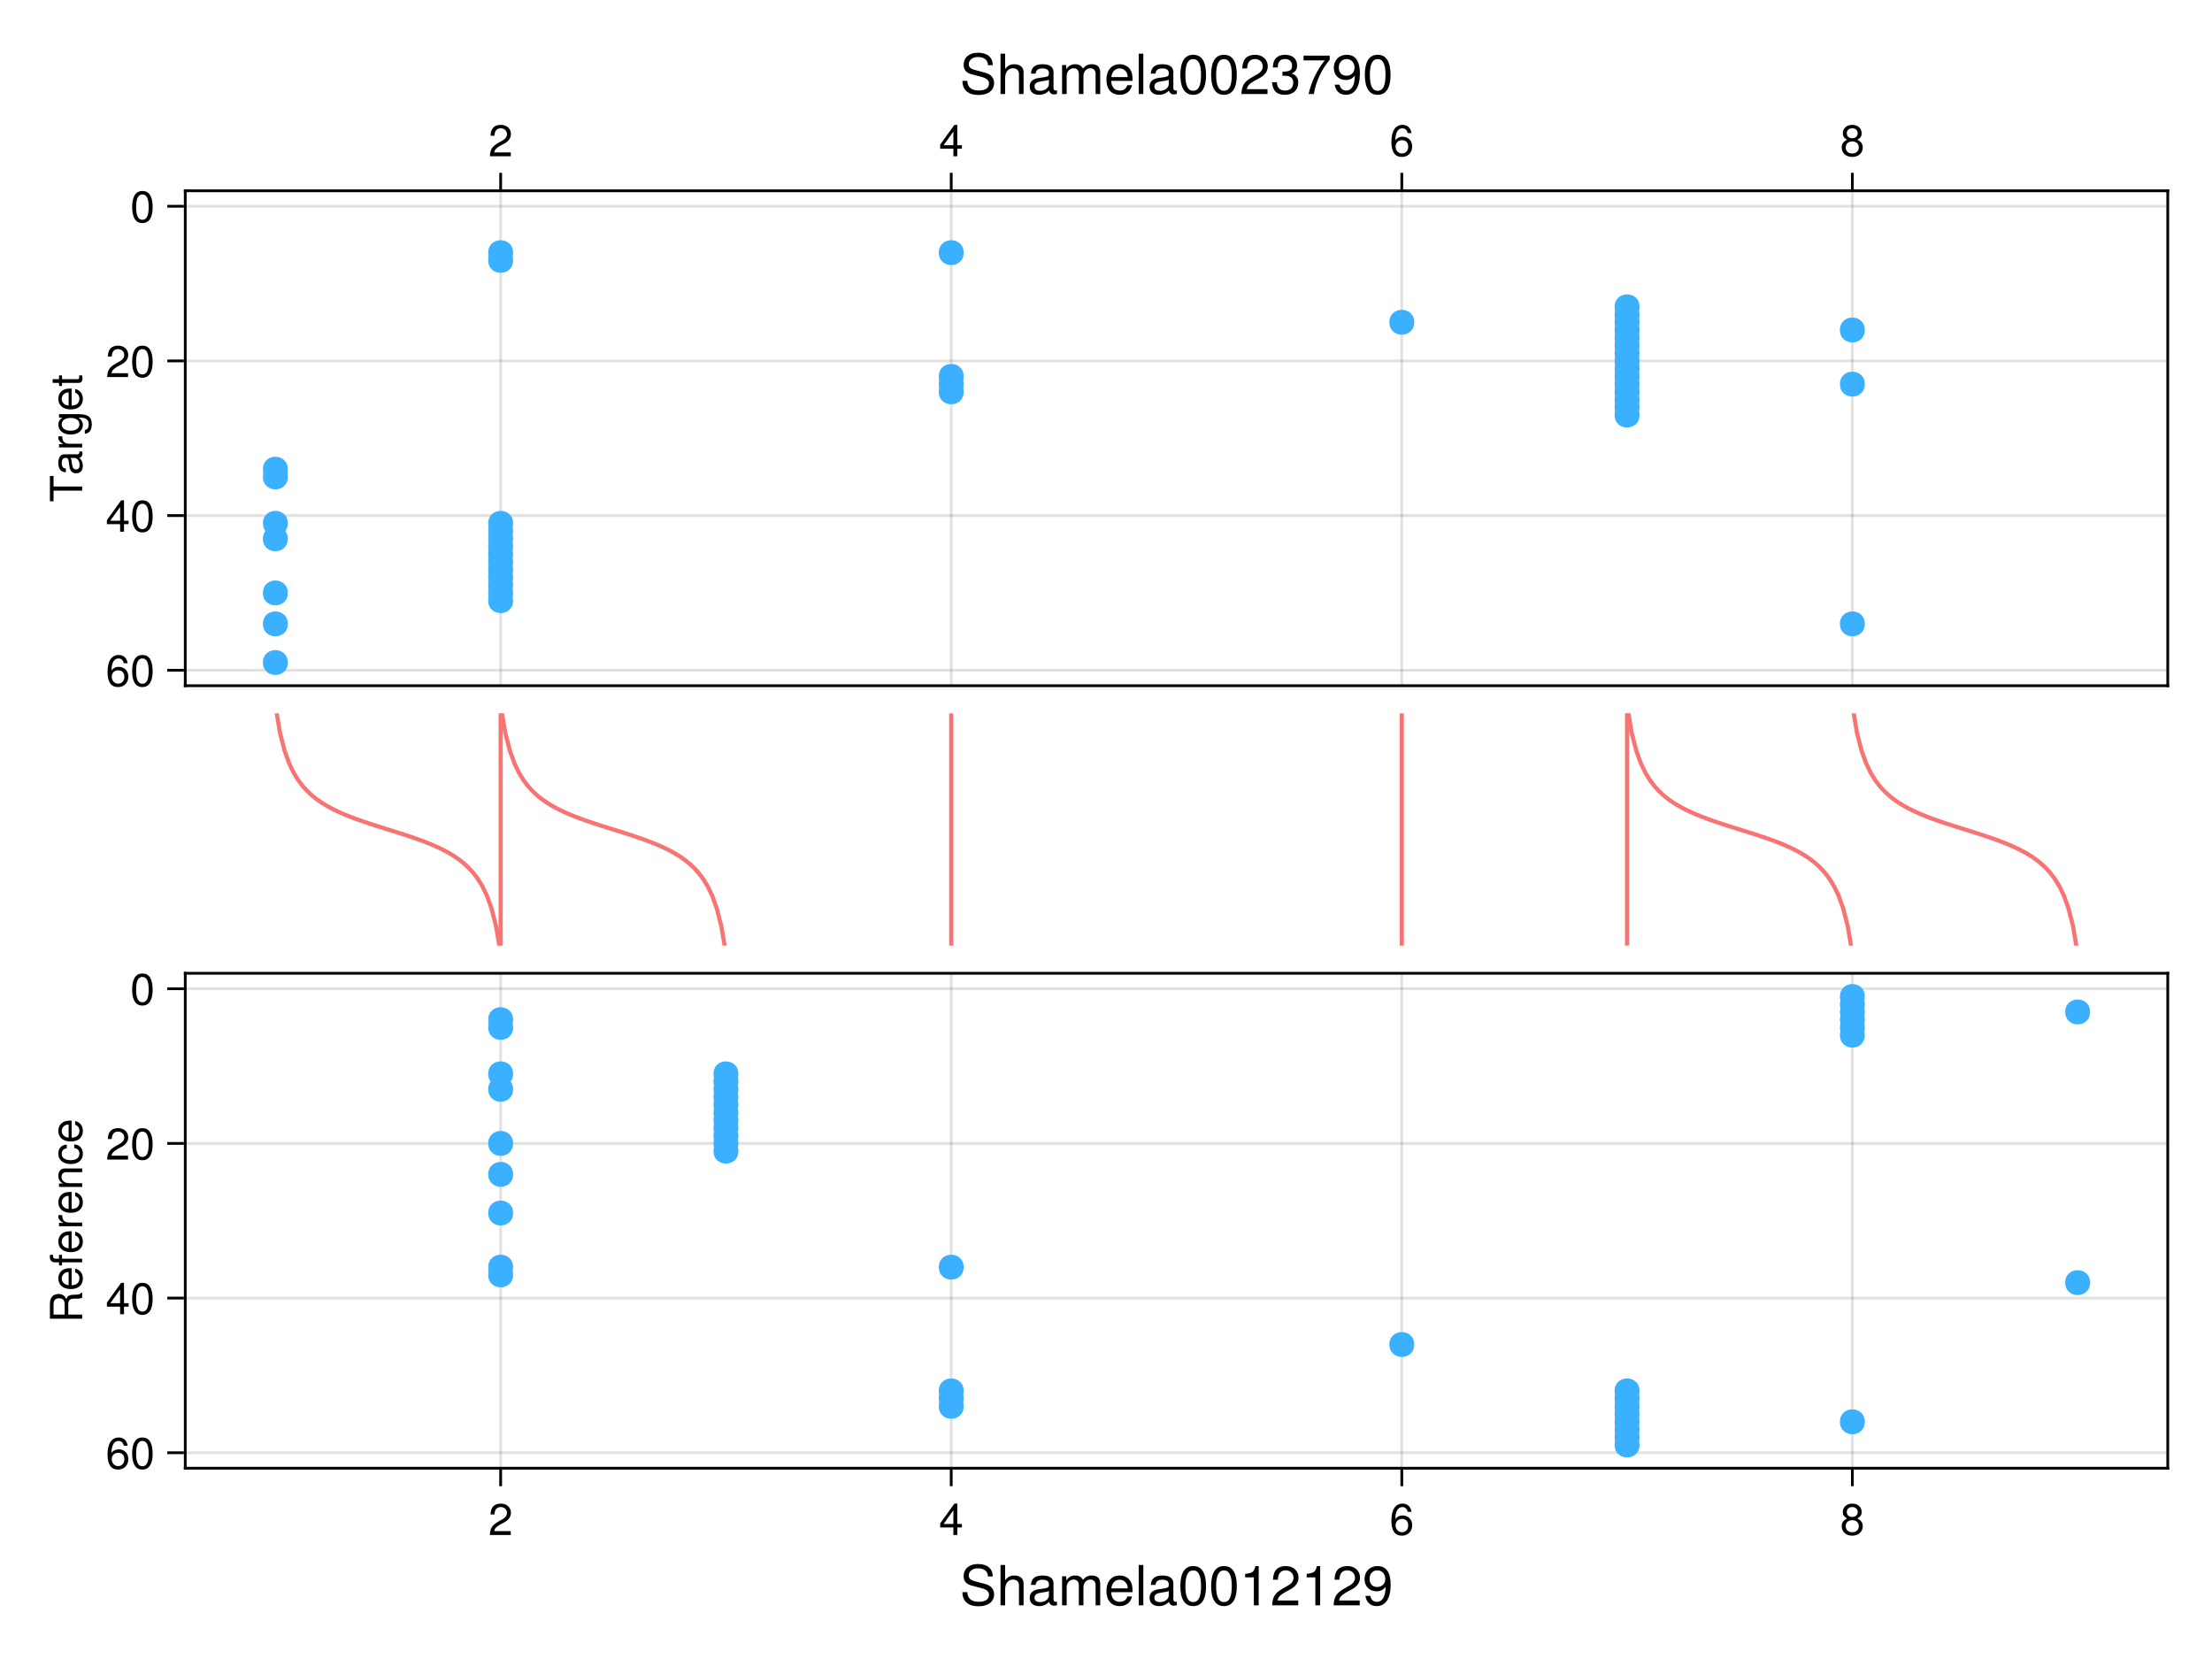 <?xml version="1.0" encoding="UTF-8"?>
<svg xmlns="http://www.w3.org/2000/svg" xmlns:xlink="http://www.w3.org/1999/xlink" width="600" height="450" viewBox="0 0 600 450">
<defs>
<g>
<g id="glyph-0-0-JR2G8bGv">
<path d="M 9.312 -3 C 9.312 -1.047 7.812 0.266 5.047 0.266 C 2.453 0.266 0.719 -0.969 0.719 -3.562 C 0.719 -3.562 2.047 -3.562 2.047 -3.562 C 2.047 -2 3.062 -0.953 5.125 -0.953 C 7.016 -0.953 7.922 -1.672 7.922 -2.859 C 7.922 -3.719 7.297 -4.281 5.906 -4.641 C 5.906 -4.641 3.188 -5.359 3.188 -5.359 C 1.75 -5.734 1.047 -6.562 1.047 -7.906 C 1.047 -9.891 2.531 -11.203 4.938 -11.203 C 7.453 -11.203 8.938 -9.953 8.938 -7.812 C 8.938 -7.812 7.625 -7.812 7.625 -7.812 C 7.625 -9.234 6.625 -10.031 4.891 -10.031 C 3.422 -10.031 2.438 -9.203 2.438 -8.094 C 2.438 -7.266 2.922 -6.828 4.25 -6.484 C 4.25 -6.484 6.984 -5.75 6.984 -5.75 C 8.469 -5.344 9.312 -4.344 9.312 -3 Z M 9.312 -3 "/>
</g>
<g id="glyph-0-1-JR2G8bGv">
<path d="M 7.297 0 C 7.297 0 6.047 0 6.047 0 C 6.047 0 6.047 -5.438 6.047 -5.438 C 6.047 -6.484 5.312 -6.984 4.422 -6.984 C 3.141 -6.984 2.297 -5.938 2.297 -4.328 C 2.297 -4.328 2.297 0 2.297 0 C 2.297 0 1.047 0 1.047 0 C 1.047 0 1.047 -10.938 1.047 -10.938 C 1.047 -10.938 2.297 -10.938 2.297 -10.938 C 2.297 -10.938 2.297 -6.781 2.297 -6.781 C 3.031 -7.734 3.703 -8.078 4.812 -8.078 C 6.344 -8.078 7.297 -7.266 7.297 -5.938 C 7.297 -5.938 7.297 0 7.297 0 Z M 7.297 0 "/>
</g>
<g id="glyph-0-2-JR2G8bGv">
<path d="M 8.031 -0.031 C 7.625 0.078 7.422 0.109 7.172 0.109 C 6.562 0.109 6.016 -0.328 5.875 -0.938 C 5.188 -0.188 4.219 0.219 3.203 0.219 C 1.625 0.219 0.625 -0.609 0.625 -2.047 C 0.625 -3 1.094 -3.703 2.016 -4.078 C 2.484 -4.281 2.766 -4.328 4.531 -4.562 C 5.516 -4.688 5.828 -4.906 5.828 -5.438 C 5.828 -5.438 5.828 -5.766 5.828 -5.766 C 5.828 -6.516 5.203 -6.938 4.078 -6.938 C 2.906 -6.938 2.344 -6.5 2.234 -5.531 C 2.234 -5.531 0.969 -5.531 0.969 -5.531 C 1.047 -7.344 2.219 -8.078 4.125 -8.078 C 6.062 -8.078 7.078 -7.328 7.078 -5.938 C 7.078 -5.938 7.078 -1.562 7.078 -1.562 C 7.078 -1.172 7.312 -0.938 7.75 -0.938 C 7.828 -0.938 7.891 -0.938 8.031 -0.969 C 8.031 -0.969 8.031 -0.031 8.031 -0.031 Z M 5.828 -2.719 C 5.828 -2.719 5.828 -3.891 5.828 -3.891 C 5.422 -3.688 5.141 -3.625 3.828 -3.453 C 2.484 -3.25 1.938 -2.891 1.938 -2.062 C 1.938 -1.219 2.5 -0.875 3.484 -0.875 C 4.688 -0.875 5.828 -1.594 5.828 -2.719 Z M 5.828 -2.719 "/>
</g>
<g id="glyph-0-3-JR2G8bGv">
<path d="M 2.266 0 C 2.266 0 1.016 0 1.016 0 C 1.016 0 1.016 -10.938 1.016 -10.938 C 1.016 -10.938 2.266 -10.938 2.266 -10.938 C 2.266 -10.938 2.266 0 2.266 0 Z M 2.266 0 "/>
</g>
<g id="glyph-0-4-JR2G8bGv">
<path d="M 7.609 -5.109 C 7.609 -1.625 6.375 0.219 4.125 0.219 C 1.844 0.219 0.641 -1.625 0.641 -5.203 C 0.641 -8.781 1.828 -10.641 4.125 -10.641 C 6.438 -10.641 7.609 -8.812 7.609 -5.109 Z M 6.25 -5.234 C 6.25 -8.078 5.547 -9.469 4.125 -9.469 C 2.703 -9.469 2 -8.094 2 -5.188 C 2 -2.281 2.703 -0.875 4.094 -0.875 C 5.562 -0.875 6.25 -2.219 6.25 -5.234 Z M 6.25 -5.234 "/>
</g>
<g id="glyph-0-5-JR2G8bGv">
<path d="M 7.594 -3.094 C 7.594 -1.078 6.188 0.219 3.984 0.219 C 1.812 0.219 0.641 -0.844 0.484 -3.203 C 0.484 -3.203 1.797 -3.203 1.797 -3.203 C 1.891 -1.672 2.594 -0.938 4.031 -0.938 C 5.422 -0.938 6.234 -1.734 6.234 -3.078 C 6.234 -4.266 5.484 -4.953 4.031 -4.953 C 4.031 -4.953 3.312 -4.953 3.312 -4.953 C 3.312 -4.953 3.312 -6.062 3.312 -6.062 C 5.438 -6.062 5.922 -6.531 5.922 -7.672 C 5.922 -8.797 5.219 -9.484 4.047 -9.484 C 2.703 -9.484 2.062 -8.781 2.031 -7.203 C 2.031 -7.203 0.703 -7.203 0.703 -7.203 C 0.75 -9.469 1.891 -10.641 4.031 -10.641 C 6.062 -10.641 7.281 -9.547 7.281 -7.703 C 7.281 -6.641 6.781 -5.953 5.797 -5.562 C 7.062 -5.125 7.594 -4.375 7.594 -3.094 Z M 7.594 -3.094 "/>
</g>
<g id="glyph-1-0-JR2G8bGv">
<path d="M 11.406 0 C 11.406 0 10.156 0 10.156 0 C 10.156 0 10.156 -5.422 10.156 -5.422 C 10.156 -6.406 9.625 -6.984 8.719 -6.984 C 7.688 -6.984 6.859 -6.078 6.859 -4.938 C 6.859 -4.938 6.859 0 6.859 0 C 6.859 0 5.609 0 5.609 0 C 5.609 0 5.609 -5.422 5.609 -5.422 C 5.609 -6.422 5.078 -6.984 4.156 -6.984 C 3.141 -6.984 2.312 -6.078 2.312 -4.938 C 2.312 -4.938 2.312 0 2.312 0 C 2.312 0 1.062 0 1.062 0 C 1.062 0 1.062 -7.859 1.062 -7.859 C 1.062 -7.859 2.203 -7.859 2.203 -7.859 C 2.203 -7.859 2.203 -6.75 2.203 -6.75 C 2.875 -7.688 3.562 -8.078 4.625 -8.078 C 5.641 -8.078 6.266 -7.719 6.734 -6.891 C 7.469 -7.766 8.094 -8.078 9.156 -8.078 C 10.625 -8.078 11.406 -7.312 11.406 -5.891 C 11.406 -5.891 11.406 0 11.406 0 Z M 11.406 0 "/>
</g>
<g id="glyph-1-1-JR2G8bGv">
<path d="M 7.672 -7.516 C 7.672 -6.203 6.906 -5.094 5.422 -4.312 C 5.422 -4.312 3.922 -3.5 3.922 -3.5 C 2.609 -2.734 2.125 -2.172 2 -1.312 C 2 -1.312 7.594 -1.312 7.594 -1.312 C 7.594 -1.312 7.594 0 7.594 0 C 7.594 0 0.516 0 0.516 0 C 0.625 -2.344 1.281 -3.344 3.5 -4.609 C 3.5 -4.609 4.875 -5.391 4.875 -5.391 C 5.812 -5.922 6.312 -6.641 6.312 -7.484 C 6.312 -8.625 5.422 -9.484 4.219 -9.484 C 2.906 -9.484 2.172 -8.734 2.062 -6.938 C 2.062 -6.938 0.75 -6.938 0.75 -6.938 C 0.828 -9.531 2.078 -10.641 4.266 -10.641 C 6.266 -10.641 7.672 -9.312 7.672 -7.516 Z M 7.672 -7.516 "/>
</g>
<g id="glyph-1-2-JR2G8bGv">
<path d="M 7.797 -9.297 C 5.562 -6.641 4.062 -3.438 3.484 0 C 3.484 0 2.062 0 2.062 0 C 2.812 -3.328 4.312 -6.438 6.438 -9.109 C 6.438 -9.109 0.688 -9.109 0.688 -9.109 C 0.688 -9.109 0.688 -10.406 0.688 -10.406 C 0.688 -10.406 7.797 -10.406 7.797 -10.406 C 7.797 -10.406 7.797 -9.297 7.797 -9.297 Z M 7.797 -9.297 "/>
</g>
<g id="glyph-1-3-JR2G8bGv">
<path d="M 7.641 -5.562 C 7.641 -1.891 6.297 0.219 3.812 0.219 C 2.188 0.219 1.047 -0.812 0.797 -2.547 C 0.797 -2.547 2.109 -2.547 2.109 -2.547 C 2.328 -1.531 2.969 -0.938 3.906 -0.938 C 5.422 -0.938 6.25 -2.391 6.266 -4.984 C 5.578 -4.156 4.844 -3.797 3.844 -3.797 C 1.922 -3.797 0.562 -5.125 0.562 -7.109 C 0.562 -9.188 2.031 -10.641 4.047 -10.641 C 6.484 -10.641 7.641 -8.891 7.641 -5.562 Z M 6.188 -7.141 C 6.188 -8.516 5.266 -9.484 4.031 -9.484 C 2.812 -9.484 1.922 -8.562 1.922 -7.219 C 1.922 -5.797 2.719 -4.969 3.984 -4.969 C 5.281 -4.969 6.188 -5.828 6.188 -7.141 Z M 6.188 -7.141 "/>
</g>
<g id="glyph-2-0-JR2G8bGv">
<path d="M 7.688 -3.562 C 7.688 -3.562 1.906 -3.562 1.906 -3.562 C 1.938 -1.766 2.906 -0.938 4.219 -0.938 C 5.219 -0.938 5.922 -1.344 6.266 -2.391 C 6.266 -2.391 7.531 -2.391 7.531 -2.391 C 7.219 -0.797 5.969 0.219 4.172 0.219 C 1.969 0.219 0.594 -1.312 0.594 -3.891 C 0.594 -6.469 2.016 -8.078 4.203 -8.078 C 5.672 -8.078 6.875 -7.312 7.375 -6.016 C 7.609 -5.438 7.688 -4.703 7.688 -3.562 Z M 6.359 -4.688 C 6.359 -5.906 5.422 -6.938 4.188 -6.938 C 2.922 -6.938 2.047 -5.984 1.938 -4.594 C 1.938 -4.594 6.344 -4.594 6.344 -4.594 C 6.359 -4.625 6.359 -4.688 6.359 -4.688 Z M 6.359 -4.688 "/>
</g>
<g id="glyph-2-1-JR2G8bGv">
<path d="M 7.609 -5.109 C 7.609 -1.625 6.375 0.219 4.125 0.219 C 1.844 0.219 0.641 -1.625 0.641 -5.203 C 0.641 -8.781 1.828 -10.641 4.125 -10.641 C 6.438 -10.641 7.609 -8.812 7.609 -5.109 Z M 6.25 -5.234 C 6.25 -8.078 5.547 -9.469 4.125 -9.469 C 2.703 -9.469 2 -8.094 2 -5.188 C 2 -2.281 2.703 -0.875 4.094 -0.875 C 5.562 -0.875 6.25 -2.219 6.25 -5.234 Z M 6.25 -5.234 "/>
</g>
<g id="glyph-3-0-JR2G8bGv">
<path d="M 6.125 -6.016 C 6.125 -4.969 5.516 -4.078 4.328 -3.438 C 4.328 -3.438 3.125 -2.797 3.125 -2.797 C 2.094 -2.188 1.703 -1.734 1.594 -1.047 C 1.594 -1.047 6.078 -1.047 6.078 -1.047 C 6.078 -1.047 6.078 0 6.078 0 C 6.078 0 0.406 0 0.406 0 C 0.5 -1.875 1.016 -2.672 2.797 -3.688 C 2.797 -3.688 3.906 -4.312 3.906 -4.312 C 4.656 -4.734 5.047 -5.312 5.047 -5.984 C 5.047 -6.906 4.328 -7.578 3.375 -7.578 C 2.328 -7.578 1.734 -6.984 1.656 -5.562 C 1.656 -5.562 0.594 -5.562 0.594 -5.562 C 0.656 -7.625 1.672 -8.516 3.406 -8.516 C 5.016 -8.516 6.125 -7.453 6.125 -6.016 Z M 6.125 -6.016 "/>
</g>
<g id="glyph-3-1-JR2G8bGv">
<path d="M 6.234 -2.047 C 6.234 -2.047 4.984 -2.047 4.984 -2.047 C 4.984 -2.047 4.984 0 4.984 0 C 4.984 0 3.922 0 3.922 0 C 3.922 0 3.922 -2.047 3.922 -2.047 C 3.922 -2.047 0.344 -2.047 0.344 -2.047 C 0.344 -2.047 0.344 -3.156 0.344 -3.156 C 0.344 -3.156 4.203 -8.516 4.203 -8.516 C 4.203 -8.516 4.984 -8.516 4.984 -8.516 C 4.984 -8.516 4.984 -2.984 4.984 -2.984 C 4.984 -2.984 6.234 -2.984 6.234 -2.984 C 6.234 -2.984 6.234 -2.047 6.234 -2.047 Z M 3.922 -2.984 C 3.922 -2.984 3.922 -6.703 3.922 -6.703 C 3.922 -6.703 1.266 -2.984 1.266 -2.984 C 1.266 -2.984 3.922 -2.984 3.922 -2.984 Z M 3.922 -2.984 "/>
</g>
<g id="glyph-3-2-JR2G8bGv">
<path d="M 6.156 -2.406 C 6.156 -0.859 4.984 0.188 3.297 0.188 C 1.625 0.188 0.438 -0.859 0.438 -2.406 C 0.438 -3.344 0.922 -4.016 1.891 -4.469 C 1.031 -5.016 0.75 -5.453 0.75 -6.234 C 0.75 -7.578 1.797 -8.516 3.297 -8.516 C 4.812 -8.516 5.859 -7.578 5.859 -6.234 C 5.859 -5.438 5.562 -5 4.688 -4.469 C 5.672 -4.016 6.156 -3.344 6.156 -2.406 Z M 4.781 -6.219 C 4.781 -7.047 4.203 -7.578 3.297 -7.578 C 2.406 -7.578 1.828 -7.047 1.828 -6.234 C 1.828 -5.422 2.406 -4.891 3.297 -4.891 C 4.188 -4.891 4.781 -5.422 4.781 -6.219 Z M 5.078 -2.391 C 5.078 -3.391 4.359 -4.016 3.297 -4.016 C 2.25 -4.016 1.531 -3.391 1.531 -2.391 C 1.531 -1.391 2.25 -0.75 3.281 -0.75 C 4.359 -0.75 5.078 -1.375 5.078 -2.391 Z M 5.078 -2.391 "/>
</g>
<g id="glyph-4-0-JR2G8bGv">
<path d="M 6.156 -2.641 C 6.156 -0.969 4.984 0.188 3.375 0.188 C 1.422 0.188 0.516 -1.219 0.516 -3.875 C 0.516 -6.844 1.578 -8.516 3.562 -8.516 C 4.859 -8.516 5.766 -7.688 5.969 -6.281 C 5.969 -6.281 4.922 -6.281 4.922 -6.281 C 4.75 -7.109 4.234 -7.578 3.484 -7.578 C 2.281 -7.578 1.609 -6.422 1.594 -4.344 C 2.047 -4.969 2.719 -5.297 3.547 -5.297 C 5.078 -5.297 6.156 -4.219 6.156 -2.641 Z M 5.078 -2.562 C 5.078 -3.703 4.438 -4.359 3.422 -4.359 C 2.375 -4.359 1.656 -3.672 1.656 -2.609 C 1.656 -1.531 2.406 -0.75 3.391 -0.75 C 4.359 -0.75 5.078 -1.484 5.078 -2.562 Z M 5.078 -2.562 "/>
</g>
<g id="glyph-5-0-JR2G8bGv">
<path d="M -7.766 -7.109 C -7.766 -7.109 -7.766 -4.25 -7.766 -4.25 C -7.766 -4.25 0 -4.25 0 -4.25 C 0 -4.25 0 -3.125 0 -3.125 C 0 -3.125 -7.766 -3.125 -7.766 -3.125 C -7.766 -3.125 -7.766 -0.25 -7.766 -0.25 C -7.766 -0.25 -8.75 -0.25 -8.75 -0.25 C -8.75 -0.25 -8.75 -7.109 -8.75 -7.109 C -8.75 -7.109 -7.766 -7.109 -7.766 -7.109 Z M -7.766 -7.109 "/>
</g>
<g id="glyph-5-1-JR2G8bGv">
<path d="M 0 -8.141 C 0 -8.141 0 -6.797 0 -6.797 C -0.359 -6.641 -0.891 -6.531 -1.422 -6.547 C -1.422 -6.547 -2.203 -6.547 -2.203 -6.547 C -3.281 -6.562 -3.766 -6.094 -3.766 -5.109 C -3.766 -5.109 -3.766 -2.234 -3.766 -2.234 C -3.766 -2.234 0 -2.234 0 -2.234 C 0 -2.234 0 -1.109 0 -1.109 C 0 -1.109 -8.75 -1.109 -8.75 -1.109 C -8.75 -1.109 -8.75 -5.141 -8.75 -5.141 C -8.75 -6.859 -7.922 -7.812 -6.406 -7.812 C -5.406 -7.812 -4.797 -7.422 -4.312 -6.438 C -3.906 -7.375 -3.484 -7.594 -2.047 -7.625 C -0.875 -7.625 -0.562 -7.734 -0.281 -8.141 C -0.281 -8.141 0 -8.141 0 -8.141 Z M -6.25 -6.641 C -7.234 -6.641 -7.766 -6.188 -7.766 -4.938 C -7.766 -4.938 -7.766 -2.234 -7.766 -2.234 C -7.766 -2.234 -4.75 -2.234 -4.75 -2.234 C -4.75 -2.234 -4.75 -4.938 -4.75 -4.938 C -4.75 -6.125 -5.219 -6.641 -6.25 -6.641 Z M -6.25 -6.641 "/>
</g>
<g id="glyph-5-2-JR2G8bGv">
<path d="M -5.469 -3.094 C -5.469 -3.094 -5.469 -2.047 -5.469 -2.047 C -5.469 -2.047 0 -2.047 0 -2.047 C 0 -2.047 0 -1.062 0 -1.062 C 0 -1.062 -5.469 -1.062 -5.469 -1.062 C -5.469 -1.062 -5.469 -0.219 -5.469 -0.219 C -5.469 -0.219 -6.281 -0.219 -6.281 -0.219 C -6.281 -0.219 -6.281 -1.062 -6.281 -1.062 C -6.281 -1.062 -7.359 -1.062 -7.359 -1.062 C -8.25 -1.062 -8.781 -1.609 -8.781 -2.531 C -8.781 -2.734 -8.766 -2.875 -8.719 -3.094 C -8.719 -3.094 -7.891 -3.094 -7.891 -3.094 C -7.906 -2.875 -7.906 -2.828 -7.906 -2.75 C -7.906 -2.297 -7.688 -2.047 -7.266 -2.047 C -7.266 -2.047 -6.281 -2.047 -6.281 -2.047 C -6.281 -2.047 -6.281 -3.094 -6.281 -3.094 C -6.281 -3.094 -5.469 -3.094 -5.469 -3.094 Z M -5.469 -3.094 "/>
</g>
<g id="glyph-6-0-JR2G8bGv">
<path d="M -0.031 -6.422 C 0.062 -6.094 0.078 -5.938 0.078 -5.734 C 0.078 -5.25 -0.266 -4.812 -0.75 -4.703 C -0.156 -4.156 0.188 -3.375 0.188 -2.562 C 0.188 -1.297 -0.484 -0.5 -1.625 -0.5 C -2.406 -0.5 -2.969 -0.875 -3.266 -1.609 C -3.422 -1.984 -3.469 -2.203 -3.641 -3.625 C -3.75 -4.422 -3.922 -4.672 -4.344 -4.672 C -4.344 -4.672 -4.609 -4.672 -4.609 -4.672 C -5.203 -4.672 -5.547 -4.156 -5.547 -3.266 C -5.547 -2.328 -5.203 -1.875 -4.422 -1.781 C -4.422 -1.781 -4.422 -0.781 -4.422 -0.781 C -5.875 -0.844 -6.469 -1.781 -6.469 -3.297 C -6.469 -4.844 -5.875 -5.656 -4.75 -5.656 C -4.75 -5.656 -1.25 -5.656 -1.25 -5.656 C -0.938 -5.656 -0.75 -5.859 -0.75 -6.203 C -0.75 -6.266 -0.75 -6.312 -0.781 -6.422 C -0.781 -6.422 -0.031 -6.422 -0.031 -6.422 Z M -2.172 -4.672 C -2.172 -4.672 -3.109 -4.672 -3.109 -4.672 C -2.953 -4.328 -2.906 -4.109 -2.766 -3.062 C -2.609 -1.984 -2.312 -1.547 -1.656 -1.547 C -0.969 -1.547 -0.703 -2 -0.703 -2.781 C -0.703 -3.75 -1.266 -4.672 -2.172 -4.672 Z M -2.172 -4.672 "/>
</g>
<g id="glyph-6-1-JR2G8bGv">
<path d="M -5.406 -3.859 C -5.391 -2.297 -4.688 -1.844 -3.266 -1.844 C -3.266 -1.844 0 -1.844 0 -1.844 C 0 -1.844 0 -0.844 0 -0.844 C 0 -0.844 -6.281 -0.844 -6.281 -0.844 C -6.281 -0.844 -6.281 -1.75 -6.281 -1.75 C -6.281 -1.75 -5.141 -1.75 -5.141 -1.75 C -6.078 -2.328 -6.469 -2.812 -6.469 -3.469 C -6.469 -3.594 -6.453 -3.688 -6.438 -3.859 C -6.438 -3.859 -5.406 -3.859 -5.406 -3.859 Z M -5.406 -3.859 "/>
</g>
<g id="glyph-6-2-JR2G8bGv">
<path d="M -1.031 -5.875 C 1.734 -5.875 2.609 -5.031 2.609 -3.062 C 2.609 -1.578 1.906 -0.656 0.719 -0.547 C 0.719 -0.547 0.719 -1.578 0.719 -1.578 C 1.484 -1.688 1.781 -2.297 1.781 -3.094 C 1.781 -4.266 1.141 -4.938 -0.531 -4.938 C -0.531 -4.938 -0.953 -4.938 -0.953 -4.938 C -0.156 -4.281 0.188 -3.734 0.188 -2.938 C 0.188 -1.469 -1.109 -0.344 -3.078 -0.344 C -5.125 -0.344 -6.469 -1.422 -6.469 -3.031 C -6.469 -3.828 -6.125 -4.438 -5.375 -4.938 C -5.375 -4.938 -6.281 -4.938 -6.281 -4.938 C -6.281 -4.938 -6.281 -5.875 -6.281 -5.875 C -6.281 -5.875 -1.031 -5.875 -1.031 -5.875 Z M -3.109 -4.844 C -4.625 -4.844 -5.547 -4.219 -5.547 -3.125 C -5.547 -2.062 -4.656 -1.391 -3.141 -1.391 C -1.625 -1.391 -0.75 -2.047 -0.75 -3.141 C -0.75 -4.203 -1.609 -4.844 -3.109 -4.844 Z M -3.109 -4.844 "/>
</g>
<g id="glyph-6-3-JR2G8bGv">
<path d="M -2.859 -6.156 C -2.859 -6.156 -2.859 -1.531 -2.859 -1.531 C -1.422 -1.547 -0.75 -2.328 -0.75 -3.375 C -0.75 -4.172 -1.078 -4.734 -1.906 -5.016 C -1.906 -5.016 -1.906 -6.031 -1.906 -6.031 C -0.641 -5.766 0.188 -4.781 0.188 -3.344 C 0.188 -1.578 -1.047 -0.484 -3.109 -0.484 C -5.172 -0.484 -6.469 -1.609 -6.469 -3.359 C -6.469 -4.531 -5.844 -5.5 -4.812 -5.906 C -4.344 -6.078 -3.766 -6.156 -2.859 -6.156 Z M -3.75 -5.094 C -4.734 -5.094 -5.547 -4.328 -5.547 -3.344 C -5.547 -2.344 -4.781 -1.625 -3.672 -1.547 C -3.672 -1.547 -3.672 -5.078 -3.672 -5.078 C -3.703 -5.094 -3.75 -5.094 -3.75 -5.094 Z M -3.75 -5.094 "/>
</g>
<g id="glyph-6-4-JR2G8bGv">
<path d="M 0 -3.047 C 0.062 -2.719 0.078 -2.469 0.078 -2.234 C 0.078 -1.453 -0.281 -1.016 -0.906 -1.016 C -0.906 -1.016 -5.469 -1.016 -5.469 -1.016 C -5.469 -1.016 -5.469 -0.172 -5.469 -0.172 C -5.469 -0.172 -6.281 -0.172 -6.281 -0.172 C -6.281 -0.172 -6.281 -1.016 -6.281 -1.016 C -6.281 -1.016 -8.016 -1.016 -8.016 -1.016 C -8.016 -1.016 -8.016 -2.016 -8.016 -2.016 C -8.016 -2.016 -6.281 -2.016 -6.281 -2.016 C -6.281 -2.016 -6.281 -3.047 -6.281 -3.047 C -6.281 -3.047 -5.469 -3.047 -5.469 -3.047 C -5.469 -3.047 -5.469 -2.016 -5.469 -2.016 C -5.469 -2.016 -1.359 -2.016 -1.359 -2.016 C -0.906 -2.016 -0.797 -2.141 -0.797 -2.562 C -0.797 -2.766 -0.797 -2.922 -0.844 -3.047 C -0.844 -3.047 0 -3.047 0 -3.047 Z M 0 -3.047 "/>
</g>
<g id="glyph-7-0-JR2G8bGv">
<path d="M 6.156 -2.641 C 6.156 -0.969 4.984 0.188 3.375 0.188 C 1.422 0.188 0.516 -1.219 0.516 -3.875 C 0.516 -6.844 1.578 -8.516 3.562 -8.516 C 4.859 -8.516 5.766 -7.688 5.969 -6.281 C 5.969 -6.281 4.922 -6.281 4.922 -6.281 C 4.75 -7.109 4.234 -7.578 3.484 -7.578 C 2.281 -7.578 1.609 -6.422 1.594 -4.344 C 2.047 -4.969 2.719 -5.297 3.547 -5.297 C 5.078 -5.297 6.156 -4.219 6.156 -2.641 Z M 5.078 -2.562 C 5.078 -3.703 4.438 -4.359 3.422 -4.359 C 2.375 -4.359 1.656 -3.672 1.656 -2.609 C 1.656 -1.531 2.406 -0.75 3.391 -0.75 C 4.359 -0.75 5.078 -1.484 5.078 -2.562 Z M 5.078 -2.562 "/>
</g>
<g id="glyph-8-0-JR2G8bGv">
<path d="M 6.078 -4.094 C 6.078 -1.297 5.094 0.188 3.297 0.188 C 1.469 0.188 0.516 -1.297 0.516 -4.156 C 0.516 -7.016 1.469 -8.516 3.297 -8.516 C 5.141 -8.516 6.078 -7.047 6.078 -4.094 Z M 5 -4.188 C 5 -6.469 4.438 -7.578 3.297 -7.578 C 2.156 -7.578 1.594 -6.484 1.594 -4.156 C 1.594 -1.828 2.156 -0.703 3.281 -0.703 C 4.453 -0.703 5 -1.781 5 -4.188 Z M 5 -4.188 "/>
</g>
<g id="glyph-9-0-JR2G8bGv">
<path d="M 6.234 -2.047 C 6.234 -2.047 4.984 -2.047 4.984 -2.047 C 4.984 -2.047 4.984 0 4.984 0 C 4.984 0 3.922 0 3.922 0 C 3.922 0 3.922 -2.047 3.922 -2.047 C 3.922 -2.047 0.344 -2.047 0.344 -2.047 C 0.344 -2.047 0.344 -3.156 0.344 -3.156 C 0.344 -3.156 4.203 -8.516 4.203 -8.516 C 4.203 -8.516 4.984 -8.516 4.984 -8.516 C 4.984 -8.516 4.984 -2.984 4.984 -2.984 C 4.984 -2.984 6.234 -2.984 6.234 -2.984 C 6.234 -2.984 6.234 -2.047 6.234 -2.047 Z M 3.922 -2.984 C 3.922 -2.984 3.922 -6.703 3.922 -6.703 C 3.922 -6.703 1.266 -2.984 1.266 -2.984 C 1.266 -2.984 3.922 -2.984 3.922 -2.984 Z M 3.922 -2.984 "/>
</g>
<g id="glyph-10-0-JR2G8bGv">
<path d="M 6.078 -4.094 C 6.078 -1.297 5.094 0.188 3.297 0.188 C 1.469 0.188 0.516 -1.297 0.516 -4.156 C 0.516 -7.016 1.469 -8.516 3.297 -8.516 C 5.141 -8.516 6.078 -7.047 6.078 -4.094 Z M 5 -4.188 C 5 -6.469 4.438 -7.578 3.297 -7.578 C 2.156 -7.578 1.594 -6.484 1.594 -4.156 C 1.594 -1.828 2.156 -0.703 3.281 -0.703 C 4.453 -0.703 5 -1.781 5 -4.188 Z M 5 -4.188 "/>
</g>
<g id="glyph-11-0-JR2G8bGv">
<path d="M 6.125 -6.016 C 6.125 -4.969 5.516 -4.078 4.328 -3.438 C 4.328 -3.438 3.125 -2.797 3.125 -2.797 C 2.094 -2.188 1.703 -1.734 1.594 -1.047 C 1.594 -1.047 6.078 -1.047 6.078 -1.047 C 6.078 -1.047 6.078 0 6.078 0 C 6.078 0 0.406 0 0.406 0 C 0.5 -1.875 1.016 -2.672 2.797 -3.688 C 2.797 -3.688 3.906 -4.312 3.906 -4.312 C 4.656 -4.734 5.047 -5.312 5.047 -5.984 C 5.047 -6.906 4.328 -7.578 3.375 -7.578 C 2.328 -7.578 1.734 -6.984 1.656 -5.562 C 1.656 -5.562 0.594 -5.562 0.594 -5.562 C 0.656 -7.625 1.672 -8.516 3.406 -8.516 C 5.016 -8.516 6.125 -7.453 6.125 -6.016 Z M 6.125 -6.016 "/>
</g>
<g id="glyph-12-0-JR2G8bGv">
<path d="M 6.078 -4.094 C 6.078 -1.297 5.094 0.188 3.297 0.188 C 1.469 0.188 0.516 -1.297 0.516 -4.156 C 0.516 -7.016 1.469 -8.516 3.297 -8.516 C 5.141 -8.516 6.078 -7.047 6.078 -4.094 Z M 5 -4.188 C 5 -6.469 4.438 -7.578 3.297 -7.578 C 2.156 -7.578 1.594 -6.484 1.594 -4.156 C 1.594 -1.828 2.156 -0.703 3.281 -0.703 C 4.453 -0.703 5 -1.781 5 -4.188 Z M 5 -4.188 "/>
</g>
<g id="glyph-13-0-JR2G8bGv">
<path d="M 9.312 -3 C 9.312 -1.047 7.812 0.266 5.047 0.266 C 2.453 0.266 0.719 -0.969 0.719 -3.562 C 0.719 -3.562 2.047 -3.562 2.047 -3.562 C 2.047 -2 3.062 -0.953 5.125 -0.953 C 7.016 -0.953 7.922 -1.672 7.922 -2.859 C 7.922 -3.719 7.297 -4.281 5.906 -4.641 C 5.906 -4.641 3.188 -5.359 3.188 -5.359 C 1.75 -5.734 1.047 -6.562 1.047 -7.906 C 1.047 -9.891 2.531 -11.203 4.938 -11.203 C 7.453 -11.203 8.938 -9.953 8.938 -7.812 C 8.938 -7.812 7.625 -7.812 7.625 -7.812 C 7.625 -9.234 6.625 -10.031 4.891 -10.031 C 3.422 -10.031 2.438 -9.203 2.438 -8.094 C 2.438 -7.266 2.922 -6.828 4.25 -6.484 C 4.25 -6.484 6.984 -5.75 6.984 -5.75 C 8.469 -5.344 9.312 -4.344 9.312 -3 Z M 9.312 -3 "/>
</g>
<g id="glyph-13-1-JR2G8bGv">
<path d="M 7.297 0 C 7.297 0 6.047 0 6.047 0 C 6.047 0 6.047 -5.438 6.047 -5.438 C 6.047 -6.484 5.312 -6.984 4.422 -6.984 C 3.141 -6.984 2.297 -5.938 2.297 -4.328 C 2.297 -4.328 2.297 0 2.297 0 C 2.297 0 1.047 0 1.047 0 C 1.047 0 1.047 -10.938 1.047 -10.938 C 1.047 -10.938 2.297 -10.938 2.297 -10.938 C 2.297 -10.938 2.297 -6.781 2.297 -6.781 C 3.031 -7.734 3.703 -8.078 4.812 -8.078 C 6.344 -8.078 7.297 -7.266 7.297 -5.938 C 7.297 -5.938 7.297 0 7.297 0 Z M 7.297 0 "/>
</g>
<g id="glyph-13-2-JR2G8bGv">
<path d="M 8.031 -0.031 C 7.625 0.078 7.422 0.109 7.172 0.109 C 6.562 0.109 6.016 -0.328 5.875 -0.938 C 5.188 -0.188 4.219 0.219 3.203 0.219 C 1.625 0.219 0.625 -0.609 0.625 -2.047 C 0.625 -3 1.094 -3.703 2.016 -4.078 C 2.484 -4.281 2.766 -4.328 4.531 -4.562 C 5.516 -4.688 5.828 -4.906 5.828 -5.438 C 5.828 -5.438 5.828 -5.766 5.828 -5.766 C 5.828 -6.516 5.203 -6.938 4.078 -6.938 C 2.906 -6.938 2.344 -6.5 2.234 -5.531 C 2.234 -5.531 0.969 -5.531 0.969 -5.531 C 1.047 -7.344 2.219 -8.078 4.125 -8.078 C 6.062 -8.078 7.078 -7.328 7.078 -5.938 C 7.078 -5.938 7.078 -1.562 7.078 -1.562 C 7.078 -1.172 7.312 -0.938 7.75 -0.938 C 7.828 -0.938 7.891 -0.938 8.031 -0.969 C 8.031 -0.969 8.031 -0.031 8.031 -0.031 Z M 5.828 -2.719 C 5.828 -2.719 5.828 -3.891 5.828 -3.891 C 5.422 -3.688 5.141 -3.625 3.828 -3.453 C 2.484 -3.25 1.938 -2.891 1.938 -2.062 C 1.938 -1.219 2.5 -0.875 3.484 -0.875 C 4.688 -0.875 5.828 -1.594 5.828 -2.719 Z M 5.828 -2.719 "/>
</g>
<g id="glyph-13-3-JR2G8bGv">
<path d="M 2.266 0 C 2.266 0 1.016 0 1.016 0 C 1.016 0 1.016 -10.938 1.016 -10.938 C 1.016 -10.938 2.266 -10.938 2.266 -10.938 C 2.266 -10.938 2.266 0 2.266 0 Z M 2.266 0 "/>
</g>
<g id="glyph-13-4-JR2G8bGv">
<path d="M 7.609 -5.109 C 7.609 -1.625 6.375 0.219 4.125 0.219 C 1.844 0.219 0.641 -1.625 0.641 -5.203 C 0.641 -8.781 1.828 -10.641 4.125 -10.641 C 6.438 -10.641 7.609 -8.812 7.609 -5.109 Z M 6.25 -5.234 C 6.25 -8.078 5.547 -9.469 4.125 -9.469 C 2.703 -9.469 2 -8.094 2 -5.188 C 2 -2.281 2.703 -0.875 4.094 -0.875 C 5.562 -0.875 6.25 -2.219 6.25 -5.234 Z M 6.25 -5.234 "/>
</g>
<g id="glyph-13-5-JR2G8bGv">
<path d="M 7.672 -7.516 C 7.672 -6.203 6.906 -5.094 5.422 -4.312 C 5.422 -4.312 3.922 -3.5 3.922 -3.5 C 2.609 -2.734 2.125 -2.172 2 -1.312 C 2 -1.312 7.594 -1.312 7.594 -1.312 C 7.594 -1.312 7.594 0 7.594 0 C 7.594 0 0.516 0 0.516 0 C 0.625 -2.344 1.281 -3.344 3.5 -4.609 C 3.5 -4.609 4.875 -5.391 4.875 -5.391 C 5.812 -5.922 6.312 -6.641 6.312 -7.484 C 6.312 -8.625 5.422 -9.484 4.219 -9.484 C 2.906 -9.484 2.172 -8.734 2.062 -6.938 C 2.062 -6.938 0.75 -6.938 0.75 -6.938 C 0.828 -9.531 2.078 -10.641 4.266 -10.641 C 6.266 -10.641 7.672 -9.312 7.672 -7.516 Z M 7.672 -7.516 "/>
</g>
<g id="glyph-14-0-JR2G8bGv">
<path d="M 11.406 0 C 11.406 0 10.156 0 10.156 0 C 10.156 0 10.156 -5.422 10.156 -5.422 C 10.156 -6.406 9.625 -6.984 8.719 -6.984 C 7.688 -6.984 6.859 -6.078 6.859 -4.938 C 6.859 -4.938 6.859 0 6.859 0 C 6.859 0 5.609 0 5.609 0 C 5.609 0 5.609 -5.422 5.609 -5.422 C 5.609 -6.422 5.078 -6.984 4.156 -6.984 C 3.141 -6.984 2.312 -6.078 2.312 -4.938 C 2.312 -4.938 2.312 0 2.312 0 C 2.312 0 1.062 0 1.062 0 C 1.062 0 1.062 -7.859 1.062 -7.859 C 1.062 -7.859 2.203 -7.859 2.203 -7.859 C 2.203 -7.859 2.203 -6.75 2.203 -6.75 C 2.875 -7.688 3.562 -8.078 4.625 -8.078 C 5.641 -8.078 6.266 -7.719 6.734 -6.891 C 7.469 -7.766 8.094 -8.078 9.156 -8.078 C 10.625 -8.078 11.406 -7.312 11.406 -5.891 C 11.406 -5.891 11.406 0 11.406 0 Z M 11.406 0 "/>
</g>
<g id="glyph-14-1-JR2G8bGv">
<path d="M 5.203 0 C 5.203 0 3.891 0 3.891 0 C 3.891 0 3.891 -7.578 3.891 -7.578 C 3.891 -7.578 1.531 -7.578 1.531 -7.578 C 1.531 -7.578 1.531 -8.516 1.531 -8.516 C 3.562 -8.781 3.875 -9 4.328 -10.641 C 4.328 -10.641 5.203 -10.641 5.203 -10.641 C 5.203 -10.641 5.203 0 5.203 0 Z M 5.203 0 "/>
</g>
<g id="glyph-14-2-JR2G8bGv">
<path d="M 7.672 -7.516 C 7.672 -6.203 6.906 -5.094 5.422 -4.312 C 5.422 -4.312 3.922 -3.5 3.922 -3.5 C 2.609 -2.734 2.125 -2.172 2 -1.312 C 2 -1.312 7.594 -1.312 7.594 -1.312 C 7.594 -1.312 7.594 0 7.594 0 C 7.594 0 0.516 0 0.516 0 C 0.625 -2.344 1.281 -3.344 3.5 -4.609 C 3.5 -4.609 4.875 -5.391 4.875 -5.391 C 5.812 -5.922 6.312 -6.641 6.312 -7.484 C 6.312 -8.625 5.422 -9.484 4.219 -9.484 C 2.906 -9.484 2.172 -8.734 2.062 -6.938 C 2.062 -6.938 0.75 -6.938 0.75 -6.938 C 0.828 -9.531 2.078 -10.641 4.266 -10.641 C 6.266 -10.641 7.672 -9.312 7.672 -7.516 Z M 7.672 -7.516 "/>
</g>
<g id="glyph-15-0-JR2G8bGv">
<path d="M 7.688 -3.562 C 7.688 -3.562 1.906 -3.562 1.906 -3.562 C 1.938 -1.766 2.906 -0.938 4.219 -0.938 C 5.219 -0.938 5.922 -1.344 6.266 -2.391 C 6.266 -2.391 7.531 -2.391 7.531 -2.391 C 7.219 -0.797 5.969 0.219 4.172 0.219 C 1.969 0.219 0.594 -1.312 0.594 -3.891 C 0.594 -6.469 2.016 -8.078 4.203 -8.078 C 5.672 -8.078 6.875 -7.312 7.375 -6.016 C 7.609 -5.438 7.688 -4.703 7.688 -3.562 Z M 6.359 -4.688 C 6.359 -5.906 5.422 -6.938 4.188 -6.938 C 2.922 -6.938 2.047 -5.984 1.938 -4.594 C 1.938 -4.594 6.344 -4.594 6.344 -4.594 C 6.359 -4.625 6.359 -4.688 6.359 -4.688 Z M 6.359 -4.688 "/>
</g>
<g id="glyph-15-1-JR2G8bGv">
<path d="M 7.609 -5.109 C 7.609 -1.625 6.375 0.219 4.125 0.219 C 1.844 0.219 0.641 -1.625 0.641 -5.203 C 0.641 -8.781 1.828 -10.641 4.125 -10.641 C 6.438 -10.641 7.609 -8.812 7.609 -5.109 Z M 6.25 -5.234 C 6.25 -8.078 5.547 -9.469 4.125 -9.469 C 2.703 -9.469 2 -8.094 2 -5.188 C 2 -2.281 2.703 -0.875 4.094 -0.875 C 5.562 -0.875 6.25 -2.219 6.25 -5.234 Z M 6.25 -5.234 "/>
</g>
<g id="glyph-15-2-JR2G8bGv">
<path d="M 7.641 -5.562 C 7.641 -1.891 6.297 0.219 3.812 0.219 C 2.188 0.219 1.047 -0.812 0.797 -2.547 C 0.797 -2.547 2.109 -2.547 2.109 -2.547 C 2.328 -1.531 2.969 -0.938 3.906 -0.938 C 5.422 -0.938 6.25 -2.391 6.266 -4.984 C 5.578 -4.156 4.844 -3.797 3.844 -3.797 C 1.922 -3.797 0.562 -5.125 0.562 -7.109 C 0.562 -9.188 2.031 -10.641 4.047 -10.641 C 6.484 -10.641 7.641 -8.891 7.641 -5.562 Z M 6.188 -7.141 C 6.188 -8.516 5.266 -9.484 4.031 -9.484 C 2.812 -9.484 1.922 -8.562 1.922 -7.219 C 1.922 -5.797 2.719 -4.969 3.984 -4.969 C 5.281 -4.969 6.188 -5.828 6.188 -7.141 Z M 6.188 -7.141 "/>
</g>
<g id="glyph-16-0-JR2G8bGv">
<path d="M 6.125 -6.016 C 6.125 -4.969 5.516 -4.078 4.328 -3.438 C 4.328 -3.438 3.125 -2.797 3.125 -2.797 C 2.094 -2.188 1.703 -1.734 1.594 -1.047 C 1.594 -1.047 6.078 -1.047 6.078 -1.047 C 6.078 -1.047 6.078 0 6.078 0 C 6.078 0 0.406 0 0.406 0 C 0.5 -1.875 1.016 -2.672 2.797 -3.688 C 2.797 -3.688 3.906 -4.312 3.906 -4.312 C 4.656 -4.734 5.047 -5.312 5.047 -5.984 C 5.047 -6.906 4.328 -7.578 3.375 -7.578 C 2.328 -7.578 1.734 -6.984 1.656 -5.562 C 1.656 -5.562 0.594 -5.562 0.594 -5.562 C 0.656 -7.625 1.672 -8.516 3.406 -8.516 C 5.016 -8.516 6.125 -7.453 6.125 -6.016 Z M 6.125 -6.016 "/>
</g>
<g id="glyph-16-1-JR2G8bGv">
<path d="M 6.234 -2.047 C 6.234 -2.047 4.984 -2.047 4.984 -2.047 C 4.984 -2.047 4.984 0 4.984 0 C 4.984 0 3.922 0 3.922 0 C 3.922 0 3.922 -2.047 3.922 -2.047 C 3.922 -2.047 0.344 -2.047 0.344 -2.047 C 0.344 -2.047 0.344 -3.156 0.344 -3.156 C 0.344 -3.156 4.203 -8.516 4.203 -8.516 C 4.203 -8.516 4.984 -8.516 4.984 -8.516 C 4.984 -8.516 4.984 -2.984 4.984 -2.984 C 4.984 -2.984 6.234 -2.984 6.234 -2.984 C 6.234 -2.984 6.234 -2.047 6.234 -2.047 Z M 3.922 -2.984 C 3.922 -2.984 3.922 -6.703 3.922 -6.703 C 3.922 -6.703 1.266 -2.984 1.266 -2.984 C 1.266 -2.984 3.922 -2.984 3.922 -2.984 Z M 3.922 -2.984 "/>
</g>
<g id="glyph-16-2-JR2G8bGv">
<path d="M 6.156 -2.406 C 6.156 -0.859 4.984 0.188 3.297 0.188 C 1.625 0.188 0.438 -0.859 0.438 -2.406 C 0.438 -3.344 0.922 -4.016 1.891 -4.469 C 1.031 -5.016 0.75 -5.453 0.75 -6.234 C 0.75 -7.578 1.797 -8.516 3.297 -8.516 C 4.812 -8.516 5.859 -7.578 5.859 -6.234 C 5.859 -5.438 5.562 -5 4.688 -4.469 C 5.672 -4.016 6.156 -3.344 6.156 -2.406 Z M 4.781 -6.219 C 4.781 -7.047 4.203 -7.578 3.297 -7.578 C 2.406 -7.578 1.828 -7.047 1.828 -6.234 C 1.828 -5.422 2.406 -4.891 3.297 -4.891 C 4.188 -4.891 4.781 -5.422 4.781 -6.219 Z M 5.078 -2.391 C 5.078 -3.391 4.359 -4.016 3.297 -4.016 C 2.25 -4.016 1.531 -3.391 1.531 -2.391 C 1.531 -1.391 2.25 -0.75 3.281 -0.75 C 4.359 -0.75 5.078 -1.375 5.078 -2.391 Z M 5.078 -2.391 "/>
</g>
<g id="glyph-17-0-JR2G8bGv">
<path d="M 6.156 -2.641 C 6.156 -0.969 4.984 0.188 3.375 0.188 C 1.422 0.188 0.516 -1.219 0.516 -3.875 C 0.516 -6.844 1.578 -8.516 3.562 -8.516 C 4.859 -8.516 5.766 -7.688 5.969 -6.281 C 5.969 -6.281 4.922 -6.281 4.922 -6.281 C 4.75 -7.109 4.234 -7.578 3.484 -7.578 C 2.281 -7.578 1.609 -6.422 1.594 -4.344 C 2.047 -4.969 2.719 -5.297 3.547 -5.297 C 5.078 -5.297 6.156 -4.219 6.156 -2.641 Z M 5.078 -2.562 C 5.078 -3.703 4.438 -4.359 3.422 -4.359 C 2.375 -4.359 1.656 -3.672 1.656 -2.609 C 1.656 -1.531 2.406 -0.75 3.391 -0.75 C 4.359 -0.75 5.078 -1.484 5.078 -2.562 Z M 5.078 -2.562 "/>
</g>
<g id="glyph-18-0-JR2G8bGv">
<path d="M -2.859 -6.156 C -2.859 -6.156 -2.859 -1.531 -2.859 -1.531 C -1.422 -1.547 -0.75 -2.328 -0.75 -3.375 C -0.75 -4.172 -1.078 -4.734 -1.906 -5.016 C -1.906 -5.016 -1.906 -6.031 -1.906 -6.031 C -0.641 -5.766 0.188 -4.781 0.188 -3.344 C 0.188 -1.578 -1.047 -0.484 -3.109 -0.484 C -5.172 -0.484 -6.469 -1.609 -6.469 -3.359 C -6.469 -4.531 -5.844 -5.5 -4.812 -5.906 C -4.344 -6.078 -3.766 -6.156 -2.859 -6.156 Z M -3.75 -5.094 C -4.734 -5.094 -5.547 -4.328 -5.547 -3.344 C -5.547 -2.344 -4.781 -1.625 -3.672 -1.547 C -3.672 -1.547 -3.672 -5.078 -3.672 -5.078 C -3.703 -5.094 -3.75 -5.094 -3.75 -5.094 Z M -3.75 -5.094 "/>
</g>
<g id="glyph-19-0-JR2G8bGv">
<path d="M -2.859 -6.156 C -2.859 -6.156 -2.859 -1.531 -2.859 -1.531 C -1.422 -1.547 -0.75 -2.328 -0.75 -3.375 C -0.75 -4.172 -1.078 -4.734 -1.906 -5.016 C -1.906 -5.016 -1.906 -6.031 -1.906 -6.031 C -0.641 -5.766 0.188 -4.781 0.188 -3.344 C 0.188 -1.578 -1.047 -0.484 -3.109 -0.484 C -5.172 -0.484 -6.469 -1.609 -6.469 -3.359 C -6.469 -4.531 -5.844 -5.5 -4.812 -5.906 C -4.344 -6.078 -3.766 -6.156 -2.859 -6.156 Z M -3.75 -5.094 C -4.734 -5.094 -5.547 -4.328 -5.547 -3.344 C -5.547 -2.344 -4.781 -1.625 -3.672 -1.547 C -3.672 -1.547 -3.672 -5.078 -3.672 -5.078 C -3.703 -5.094 -3.75 -5.094 -3.75 -5.094 Z M -3.75 -5.094 "/>
</g>
<g id="glyph-19-1-JR2G8bGv">
<path d="M -5.406 -3.859 C -5.391 -2.297 -4.688 -1.844 -3.266 -1.844 C -3.266 -1.844 0 -1.844 0 -1.844 C 0 -1.844 0 -0.844 0 -0.844 C 0 -0.844 -6.281 -0.844 -6.281 -0.844 C -6.281 -0.844 -6.281 -1.75 -6.281 -1.75 C -6.281 -1.75 -5.141 -1.75 -5.141 -1.75 C -6.078 -2.328 -6.469 -2.812 -6.469 -3.469 C -6.469 -3.594 -6.453 -3.688 -6.438 -3.859 C -6.438 -3.859 -5.406 -3.859 -5.406 -3.859 Z M -5.406 -3.859 "/>
</g>
<g id="glyph-19-2-JR2G8bGv">
<path d="M 0 -5.844 C 0 -5.844 0 -4.844 0 -4.844 C 0 -4.844 -4.359 -4.844 -4.359 -4.844 C -5.109 -4.844 -5.594 -4.344 -5.594 -3.547 C -5.594 -2.531 -4.75 -1.844 -3.469 -1.844 C -3.469 -1.844 0 -1.844 0 -1.844 C 0 -1.844 0 -0.844 0 -0.844 C 0 -0.844 -6.281 -0.844 -6.281 -0.844 C -6.281 -0.844 -6.281 -1.766 -6.281 -1.766 C -6.281 -1.766 -5.234 -1.766 -5.234 -1.766 C -6.109 -2.312 -6.469 -2.922 -6.469 -3.859 C -6.469 -5.062 -5.797 -5.844 -4.75 -5.844 C -4.75 -5.844 0 -5.844 0 -5.844 Z M 0 -5.844 "/>
</g>
<g id="glyph-19-3-JR2G8bGv">
<path d="M -2.156 -5.719 C -0.719 -5.609 0.188 -4.656 0.188 -3.156 C 0.188 -1.453 -1.062 -0.375 -3.078 -0.375 C -5.172 -0.375 -6.469 -1.469 -6.469 -3.172 C -6.469 -4.578 -5.719 -5.531 -4.172 -5.656 C -4.172 -5.656 -4.172 -4.641 -4.172 -4.641 C -5.047 -4.531 -5.547 -4 -5.547 -3.156 C -5.547 -2.062 -4.656 -1.422 -3.078 -1.422 C -1.594 -1.422 -0.75 -2.078 -0.75 -3.188 C -0.75 -4.031 -1.156 -4.547 -2.156 -4.719 C -2.156 -4.719 -2.156 -5.719 -2.156 -5.719 Z M -2.156 -5.719 "/>
</g>
<g id="glyph-20-0-JR2G8bGv">
<path d="M 6.156 -2.641 C 6.156 -0.969 4.984 0.188 3.375 0.188 C 1.422 0.188 0.516 -1.219 0.516 -3.875 C 0.516 -6.844 1.578 -8.516 3.562 -8.516 C 4.859 -8.516 5.766 -7.688 5.969 -6.281 C 5.969 -6.281 4.922 -6.281 4.922 -6.281 C 4.75 -7.109 4.234 -7.578 3.484 -7.578 C 2.281 -7.578 1.609 -6.422 1.594 -4.344 C 2.047 -4.969 2.719 -5.297 3.547 -5.297 C 5.078 -5.297 6.156 -4.219 6.156 -2.641 Z M 5.078 -2.562 C 5.078 -3.703 4.438 -4.359 3.422 -4.359 C 2.375 -4.359 1.656 -3.672 1.656 -2.609 C 1.656 -1.531 2.406 -0.75 3.391 -0.75 C 4.359 -0.75 5.078 -1.484 5.078 -2.562 Z M 5.078 -2.562 "/>
</g>
<g id="glyph-21-0-JR2G8bGv">
<path d="M 6.078 -4.094 C 6.078 -1.297 5.094 0.188 3.297 0.188 C 1.469 0.188 0.516 -1.297 0.516 -4.156 C 0.516 -7.016 1.469 -8.516 3.297 -8.516 C 5.141 -8.516 6.078 -7.047 6.078 -4.094 Z M 5 -4.188 C 5 -6.469 4.438 -7.578 3.297 -7.578 C 2.156 -7.578 1.594 -6.484 1.594 -4.156 C 1.594 -1.828 2.156 -0.703 3.281 -0.703 C 4.453 -0.703 5 -1.781 5 -4.188 Z M 5 -4.188 "/>
</g>
<g id="glyph-22-0-JR2G8bGv">
<path d="M 6.234 -2.047 C 6.234 -2.047 4.984 -2.047 4.984 -2.047 C 4.984 -2.047 4.984 0 4.984 0 C 4.984 0 3.922 0 3.922 0 C 3.922 0 3.922 -2.047 3.922 -2.047 C 3.922 -2.047 0.344 -2.047 0.344 -2.047 C 0.344 -2.047 0.344 -3.156 0.344 -3.156 C 0.344 -3.156 4.203 -8.516 4.203 -8.516 C 4.203 -8.516 4.984 -8.516 4.984 -8.516 C 4.984 -8.516 4.984 -2.984 4.984 -2.984 C 4.984 -2.984 6.234 -2.984 6.234 -2.984 C 6.234 -2.984 6.234 -2.047 6.234 -2.047 Z M 3.922 -2.984 C 3.922 -2.984 3.922 -6.703 3.922 -6.703 C 3.922 -6.703 1.266 -2.984 1.266 -2.984 C 1.266 -2.984 3.922 -2.984 3.922 -2.984 Z M 3.922 -2.984 "/>
</g>
<g id="glyph-22-1-JR2G8bGv">
<path d="M 6.125 -6.016 C 6.125 -4.969 5.516 -4.078 4.328 -3.438 C 4.328 -3.438 3.125 -2.797 3.125 -2.797 C 2.094 -2.188 1.703 -1.734 1.594 -1.047 C 1.594 -1.047 6.078 -1.047 6.078 -1.047 C 6.078 -1.047 6.078 0 6.078 0 C 6.078 0 0.406 0 0.406 0 C 0.5 -1.875 1.016 -2.672 2.797 -3.688 C 2.797 -3.688 3.906 -4.312 3.906 -4.312 C 4.656 -4.734 5.047 -5.312 5.047 -5.984 C 5.047 -6.906 4.328 -7.578 3.375 -7.578 C 2.328 -7.578 1.734 -6.984 1.656 -5.562 C 1.656 -5.562 0.594 -5.562 0.594 -5.562 C 0.656 -7.625 1.672 -8.516 3.406 -8.516 C 5.016 -8.516 6.125 -7.453 6.125 -6.016 Z M 6.125 -6.016 "/>
</g>
<g id="glyph-23-0-JR2G8bGv">
<path d="M 6.078 -4.094 C 6.078 -1.297 5.094 0.188 3.297 0.188 C 1.469 0.188 0.516 -1.297 0.516 -4.156 C 0.516 -7.016 1.469 -8.516 3.297 -8.516 C 5.141 -8.516 6.078 -7.047 6.078 -4.094 Z M 5 -4.188 C 5 -6.469 4.438 -7.578 3.297 -7.578 C 2.156 -7.578 1.594 -6.484 1.594 -4.156 C 1.594 -1.828 2.156 -0.703 3.281 -0.703 C 4.453 -0.703 5 -1.781 5 -4.188 Z M 5 -4.188 "/>
</g>
</g>
<clipPath id="clip-0-JR2G8bGv">
<path clip-rule="nonzero" d="M 71 193.5 L 139 193.5 L 139 256.5 L 71 256.5 Z M 71 193.5 "/>
</clipPath>
<clipPath id="clip-1-JR2G8bGv">
<path clip-rule="nonzero" d="M 135 193.5 L 137 193.5 L 137 256.5 L 135 256.5 Z M 135 193.5 "/>
</clipPath>
<clipPath id="clip-2-JR2G8bGv">
<path clip-rule="nonzero" d="M 132 193.5 L 201 193.5 L 201 256.5 L 132 256.5 Z M 132 193.5 "/>
</clipPath>
<clipPath id="clip-3-JR2G8bGv">
<path clip-rule="nonzero" d="M 257 193.5 L 259 193.5 L 259 256.5 L 257 256.5 Z M 257 193.5 "/>
</clipPath>
<clipPath id="clip-4-JR2G8bGv">
<path clip-rule="nonzero" d="M 379 193.5 L 381 193.5 L 381 256.5 L 379 256.5 Z M 379 193.5 "/>
</clipPath>
<clipPath id="clip-5-JR2G8bGv">
<path clip-rule="nonzero" d="M 440 193.5 L 442 193.5 L 442 256.5 L 440 256.5 Z M 440 193.5 "/>
</clipPath>
<clipPath id="clip-6-JR2G8bGv">
<path clip-rule="nonzero" d="M 438 193.5 L 506 193.5 L 506 256.5 L 438 256.5 Z M 438 193.5 "/>
</clipPath>
<clipPath id="clip-7-JR2G8bGv">
<path clip-rule="nonzero" d="M 499 193.5 L 567 193.5 L 567 256.5 L 499 256.5 Z M 499 193.5 "/>
</clipPath>
</defs>
<rect x="-60" y="-45" width="720" height="540" fill="rgb(100%, 100%, 100%)" fill-opacity="1"/>
<path fill-rule="nonzero" fill="rgb(100%, 100%, 100%)" fill-opacity="1" d="M 50.25 186 L 588 186 L 588 51.75 L 50.25 51.75 Z M 50.25 186 "/>
<path fill-rule="nonzero" fill="rgb(100%, 100%, 100%)" fill-opacity="1" d="M 50.25 256.5 L 588 256.5 L 588 193.5 L 50.25 193.5 Z M 50.25 256.5 "/>
<path fill-rule="nonzero" fill="rgb(100%, 100%, 100%)" fill-opacity="1" d="M 50.25 398.25 L 588 398.25 L 588 264 L 50.25 264 Z M 50.25 398.25 "/>
<path fill="none" stroke-width="1" stroke-linecap="butt" stroke-linejoin="miter" stroke="rgb(0%, 0%, 0%)" stroke-opacity="0.12" stroke-miterlimit="2" d="M 181.068 69 L 181.068 248 " transform="matrix(0.75, 0, 0, 0.75, 0, 0)"/>
<path fill="none" stroke-width="1" stroke-linecap="butt" stroke-linejoin="miter" stroke="rgb(0%, 0%, 0%)" stroke-opacity="0.12" stroke-miterlimit="2" d="M 344.021 69 L 344.021 248 " transform="matrix(0.75, 0, 0, 0.75, 0, 0)"/>
<path fill="none" stroke-width="1" stroke-linecap="butt" stroke-linejoin="miter" stroke="rgb(0%, 0%, 0%)" stroke-opacity="0.12" stroke-miterlimit="2" d="M 506.979 69 L 506.979 248 " transform="matrix(0.75, 0, 0, 0.75, 0, 0)"/>
<path fill="none" stroke-width="1" stroke-linecap="butt" stroke-linejoin="miter" stroke="rgb(0%, 0%, 0%)" stroke-opacity="0.12" stroke-miterlimit="2" d="M 669.932 69 L 669.932 248 " transform="matrix(0.75, 0, 0, 0.75, 0, 0)"/>
<path fill="none" stroke-width="1" stroke-linecap="butt" stroke-linejoin="miter" stroke="rgb(0%, 0%, 0%)" stroke-opacity="0.12" stroke-miterlimit="2" d="M 67 242.406 L 784 242.406 " transform="matrix(0.75, 0, 0, 0.75, 0, 0)"/>
<path fill="none" stroke-width="1" stroke-linecap="butt" stroke-linejoin="miter" stroke="rgb(0%, 0%, 0%)" stroke-opacity="0.12" stroke-miterlimit="2" d="M 67 186.469 L 784 186.469 " transform="matrix(0.75, 0, 0, 0.75, 0, 0)"/>
<path fill="none" stroke-width="1" stroke-linecap="butt" stroke-linejoin="miter" stroke="rgb(0%, 0%, 0%)" stroke-opacity="0.12" stroke-miterlimit="2" d="M 67 130.531 L 784 130.531 " transform="matrix(0.75, 0, 0, 0.75, 0, 0)"/>
<path fill="none" stroke-width="1" stroke-linecap="butt" stroke-linejoin="miter" stroke="rgb(0%, 0%, 0%)" stroke-opacity="0.12" stroke-miterlimit="2" d="M 67 74.594 L 784 74.594 " transform="matrix(0.75, 0, 0, 0.75, 0, 0)"/>
<path fill="none" stroke-width="1" stroke-linecap="butt" stroke-linejoin="miter" stroke="rgb(0%, 0%, 0%)" stroke-opacity="0.12" stroke-miterlimit="2" d="M 181.068 531 L 181.068 352 " transform="matrix(0.75, 0, 0, 0.75, 0, 0)"/>
<path fill="none" stroke-width="1" stroke-linecap="butt" stroke-linejoin="miter" stroke="rgb(0%, 0%, 0%)" stroke-opacity="0.12" stroke-miterlimit="2" d="M 344.021 531 L 344.021 352 " transform="matrix(0.75, 0, 0, 0.75, 0, 0)"/>
<path fill="none" stroke-width="1" stroke-linecap="butt" stroke-linejoin="miter" stroke="rgb(0%, 0%, 0%)" stroke-opacity="0.12" stroke-miterlimit="2" d="M 506.979 531 L 506.979 352 " transform="matrix(0.75, 0, 0, 0.75, 0, 0)"/>
<path fill="none" stroke-width="1" stroke-linecap="butt" stroke-linejoin="miter" stroke="rgb(0%, 0%, 0%)" stroke-opacity="0.12" stroke-miterlimit="2" d="M 669.932 531 L 669.932 352 " transform="matrix(0.75, 0, 0, 0.75, 0, 0)"/>
<path fill="none" stroke-width="1" stroke-linecap="butt" stroke-linejoin="miter" stroke="rgb(0%, 0%, 0%)" stroke-opacity="0.12" stroke-miterlimit="2" d="M 67 525.406 L 784 525.406 " transform="matrix(0.75, 0, 0, 0.75, 0, 0)"/>
<path fill="none" stroke-width="1" stroke-linecap="butt" stroke-linejoin="miter" stroke="rgb(0%, 0%, 0%)" stroke-opacity="0.12" stroke-miterlimit="2" d="M 67 469.469 L 784 469.469 " transform="matrix(0.75, 0, 0, 0.75, 0, 0)"/>
<path fill="none" stroke-width="1" stroke-linecap="butt" stroke-linejoin="miter" stroke="rgb(0%, 0%, 0%)" stroke-opacity="0.12" stroke-miterlimit="2" d="M 67 413.531 L 784 413.531 " transform="matrix(0.75, 0, 0, 0.75, 0, 0)"/>
<path fill="none" stroke-width="1" stroke-linecap="butt" stroke-linejoin="miter" stroke="rgb(0%, 0%, 0%)" stroke-opacity="0.12" stroke-miterlimit="2" d="M 67 357.594 L 784 357.594 " transform="matrix(0.75, 0, 0, 0.75, 0, 0)"/>
<g fill="rgb(0%, 0%, 0%)" fill-opacity="1">
<use xlink:href="#glyph-0-0-JR2G8bGv" x="260.34" y="25.5"/>
</g>
<g fill="rgb(0%, 0%, 0%)" fill-opacity="1">
<use xlink:href="#glyph-0-1-JR2G8bGv" x="270.344" y="25.5"/>
</g>
<g fill="rgb(0%, 0%, 0%)" fill-opacity="1">
<use xlink:href="#glyph-0-2-JR2G8bGv" x="278.684" y="25.5"/>
</g>
<g fill="rgb(0%, 0%, 0%)" fill-opacity="1">
<use xlink:href="#glyph-1-0-JR2G8bGv" x="287.023" y="25.5"/>
</g>
<g fill="rgb(0%, 0%, 0%)" fill-opacity="1">
<use xlink:href="#glyph-2-0-JR2G8bGv" x="299.52" y="25.5"/>
</g>
<g fill="rgb(0%, 0%, 0%)" fill-opacity="1">
<use xlink:href="#glyph-0-3-JR2G8bGv" x="307.859" y="25.5"/>
</g>
<g fill="rgb(0%, 0%, 0%)" fill-opacity="1">
<use xlink:href="#glyph-0-2-JR2G8bGv" x="311.191" y="25.5"/>
</g>
<g fill="rgb(0%, 0%, 0%)" fill-opacity="1">
<use xlink:href="#glyph-2-1-JR2G8bGv" x="319.531" y="25.5"/>
</g>
<g fill="rgb(0%, 0%, 0%)" fill-opacity="1">
<use xlink:href="#glyph-0-4-JR2G8bGv" x="327.871" y="25.5"/>
</g>
<g fill="rgb(0%, 0%, 0%)" fill-opacity="1">
<use xlink:href="#glyph-1-1-JR2G8bGv" x="336.211" y="25.5"/>
</g>
<g fill="rgb(0%, 0%, 0%)" fill-opacity="1">
<use xlink:href="#glyph-0-5-JR2G8bGv" x="344.551" y="25.5"/>
</g>
<g fill="rgb(0%, 0%, 0%)" fill-opacity="1">
<use xlink:href="#glyph-1-2-JR2G8bGv" x="352.891" y="25.5"/>
</g>
<g fill="rgb(0%, 0%, 0%)" fill-opacity="1">
<use xlink:href="#glyph-1-3-JR2G8bGv" x="361.23" y="25.5"/>
</g>
<g fill="rgb(0%, 0%, 0%)" fill-opacity="1">
<use xlink:href="#glyph-2-1-JR2G8bGv" x="369.57" y="25.5"/>
</g>
<g fill="rgb(0%, 0%, 0%)" fill-opacity="1">
<use xlink:href="#glyph-3-0-JR2G8bGv" x="132.465" y="42.383"/>
</g>
<g fill="rgb(0%, 0%, 0%)" fill-opacity="1">
<use xlink:href="#glyph-3-1-JR2G8bGv" x="254.68" y="42.383"/>
</g>
<g fill="rgb(0%, 0%, 0%)" fill-opacity="1">
<use xlink:href="#glyph-4-0-JR2G8bGv" x="376.898" y="42.383"/>
</g>
<g fill="rgb(0%, 0%, 0%)" fill-opacity="1">
<use xlink:href="#glyph-3-2-JR2G8bGv" x="499.113" y="42.383"/>
</g>
<g fill="rgb(0%, 0%, 0%)" fill-opacity="1">
<use xlink:href="#glyph-5-0-JR2G8bGv" x="22.289" y="136.215"/>
</g>
<g fill="rgb(0%, 0%, 0%)" fill-opacity="1">
<use xlink:href="#glyph-6-0-JR2G8bGv" x="22.289" y="128.883"/>
</g>
<g fill="rgb(0%, 0%, 0%)" fill-opacity="1">
<use xlink:href="#glyph-6-1-JR2G8bGv" x="22.289" y="122.211"/>
</g>
<g fill="rgb(0%, 0%, 0%)" fill-opacity="1">
<use xlink:href="#glyph-6-2-JR2G8bGv" x="22.289" y="118.215"/>
</g>
<g fill="rgb(0%, 0%, 0%)" fill-opacity="1">
<use xlink:href="#glyph-6-3-JR2G8bGv" x="22.289" y="111.543"/>
</g>
<g fill="rgb(0%, 0%, 0%)" fill-opacity="1">
<use xlink:href="#glyph-6-4-JR2G8bGv" x="22.289" y="104.871"/>
</g>
<g fill="rgb(0%, 0%, 0%)" fill-opacity="1">
<use xlink:href="#glyph-7-0-JR2G8bGv" x="28.656" y="186.18"/>
</g>
<g fill="rgb(0%, 0%, 0%)" fill-opacity="1">
<use xlink:href="#glyph-8-0-JR2G8bGv" x="35.328" y="186.18"/>
</g>
<g fill="rgb(0%, 0%, 0%)" fill-opacity="1">
<use xlink:href="#glyph-9-0-JR2G8bGv" x="28.656" y="144.227"/>
</g>
<g fill="rgb(0%, 0%, 0%)" fill-opacity="1">
<use xlink:href="#glyph-10-0-JR2G8bGv" x="35.328" y="144.227"/>
</g>
<g fill="rgb(0%, 0%, 0%)" fill-opacity="1">
<use xlink:href="#glyph-11-0-JR2G8bGv" x="28.656" y="102.273"/>
</g>
<g fill="rgb(0%, 0%, 0%)" fill-opacity="1">
<use xlink:href="#glyph-12-0-JR2G8bGv" x="35.328" y="102.273"/>
</g>
<g fill="rgb(0%, 0%, 0%)" fill-opacity="1">
<use xlink:href="#glyph-12-0-JR2G8bGv" x="35.328" y="60.32"/>
</g>
<path fill-rule="nonzero" fill="rgb(22.745%, 69.02%, 100%)" fill-opacity="1" d="M 78.066 127.266 C 78.066 131.766 71.316 131.766 71.316 127.266 C 71.316 122.766 78.066 122.766 78.066 127.266 "/>
<path fill-rule="nonzero" fill="rgb(22.745%, 69.02%, 100%)" fill-opacity="1" d="M 78.066 129.363 C 78.066 133.863 71.316 133.863 71.316 129.363 C 71.316 124.863 78.066 124.863 78.066 129.363 "/>
<path fill-rule="nonzero" fill="rgb(22.745%, 69.02%, 100%)" fill-opacity="1" d="M 78.066 141.949 C 78.066 146.449 71.316 146.449 71.316 141.949 C 71.316 137.449 78.066 137.449 78.066 141.949 "/>
<path fill-rule="nonzero" fill="rgb(22.745%, 69.02%, 100%)" fill-opacity="1" d="M 78.066 146.145 C 78.066 150.645 71.316 150.645 71.316 146.145 C 71.316 141.645 78.066 141.645 78.066 146.145 "/>
<path fill-rule="nonzero" fill="rgb(22.745%, 69.02%, 100%)" fill-opacity="1" d="M 78.066 160.828 C 78.066 165.328 71.316 165.328 71.316 160.828 C 71.316 156.328 78.066 156.328 78.066 160.828 "/>
<path fill-rule="nonzero" fill="rgb(22.745%, 69.02%, 100%)" fill-opacity="1" d="M 78.066 169.219 C 78.066 173.719 71.316 173.719 71.316 169.219 C 71.316 164.719 78.066 164.719 78.066 169.219 "/>
<path fill-rule="nonzero" fill="rgb(22.745%, 69.02%, 100%)" fill-opacity="1" d="M 78.066 179.707 C 78.066 184.207 71.316 184.207 71.316 179.707 C 71.316 175.207 78.066 175.207 78.066 179.707 "/>
<path fill-rule="nonzero" fill="rgb(22.745%, 69.02%, 100%)" fill-opacity="1" d="M 139.176 68.531 C 139.176 73.031 132.426 73.031 132.426 68.531 C 132.426 64.031 139.176 64.031 139.176 68.531 "/>
<path fill-rule="nonzero" fill="rgb(22.745%, 69.02%, 100%)" fill-opacity="1" d="M 139.176 70.629 C 139.176 75.129 132.426 75.129 132.426 70.629 C 132.426 66.129 139.176 66.129 139.176 70.629 "/>
<path fill-rule="nonzero" fill="rgb(22.745%, 69.02%, 100%)" fill-opacity="1" d="M 139.176 141.949 C 139.176 146.449 132.426 146.449 132.426 141.949 C 132.426 137.449 139.176 137.449 139.176 141.949 "/>
<path fill-rule="nonzero" fill="rgb(22.745%, 69.02%, 100%)" fill-opacity="1" d="M 139.176 144.047 C 139.176 148.547 132.426 148.547 132.426 144.047 C 132.426 139.547 139.176 139.547 139.176 144.047 "/>
<path fill-rule="nonzero" fill="rgb(22.745%, 69.02%, 100%)" fill-opacity="1" d="M 139.176 146.145 C 139.176 150.645 132.426 150.645 132.426 146.145 C 132.426 141.645 139.176 141.645 139.176 146.145 "/>
<path fill-rule="nonzero" fill="rgb(22.745%, 69.02%, 100%)" fill-opacity="1" d="M 139.176 148.242 C 139.176 152.742 132.426 152.742 132.426 148.242 C 132.426 143.742 139.176 143.742 139.176 148.242 "/>
<path fill-rule="nonzero" fill="rgb(22.745%, 69.02%, 100%)" fill-opacity="1" d="M 139.176 150.34 C 139.176 154.84 132.426 154.84 132.426 150.34 C 132.426 145.84 139.176 145.84 139.176 150.34 "/>
<path fill-rule="nonzero" fill="rgb(22.745%, 69.02%, 100%)" fill-opacity="1" d="M 139.176 152.438 C 139.176 156.938 132.426 156.938 132.426 152.438 C 132.426 147.938 139.176 147.938 139.176 152.438 "/>
<path fill-rule="nonzero" fill="rgb(22.745%, 69.02%, 100%)" fill-opacity="1" d="M 139.176 154.535 C 139.176 159.035 132.426 159.035 132.426 154.535 C 132.426 150.035 139.176 150.035 139.176 154.535 "/>
<path fill-rule="nonzero" fill="rgb(22.745%, 69.02%, 100%)" fill-opacity="1" d="M 139.176 156.633 C 139.176 161.133 132.426 161.133 132.426 156.633 C 132.426 152.133 139.176 152.133 139.176 156.633 "/>
<path fill-rule="nonzero" fill="rgb(22.745%, 69.02%, 100%)" fill-opacity="1" d="M 139.176 158.73 C 139.176 163.23 132.426 163.23 132.426 158.73 C 132.426 154.23 139.176 154.23 139.176 158.73 "/>
<path fill-rule="nonzero" fill="rgb(22.745%, 69.02%, 100%)" fill-opacity="1" d="M 139.176 160.828 C 139.176 165.328 132.426 165.328 132.426 160.828 C 132.426 156.328 139.176 156.328 139.176 160.828 "/>
<path fill-rule="nonzero" fill="rgb(22.745%, 69.02%, 100%)" fill-opacity="1" d="M 139.176 162.926 C 139.176 167.426 132.426 167.426 132.426 162.926 C 132.426 158.426 139.176 158.426 139.176 162.926 "/>
<path fill-rule="nonzero" fill="rgb(22.745%, 69.02%, 100%)" fill-opacity="1" d="M 261.391 68.531 C 261.391 73.031 254.641 73.031 254.641 68.531 C 254.641 64.031 261.391 64.031 261.391 68.531 "/>
<path fill-rule="nonzero" fill="rgb(22.745%, 69.02%, 100%)" fill-opacity="1" d="M 261.391 102.094 C 261.391 106.594 254.641 106.594 254.641 102.094 C 254.641 97.594 261.391 97.594 261.391 102.094 "/>
<path fill-rule="nonzero" fill="rgb(22.745%, 69.02%, 100%)" fill-opacity="1" d="M 261.391 104.191 C 261.391 108.691 254.641 108.691 254.641 104.191 C 254.641 99.691 261.391 99.691 261.391 104.191 "/>
<path fill-rule="nonzero" fill="rgb(22.745%, 69.02%, 100%)" fill-opacity="1" d="M 261.391 106.289 C 261.391 110.789 254.641 110.789 254.641 106.289 C 254.641 101.789 261.391 101.789 261.391 106.289 "/>
<path fill-rule="nonzero" fill="rgb(22.745%, 69.02%, 100%)" fill-opacity="1" d="M 383.609 87.41 C 383.609 91.91 376.859 91.91 376.859 87.41 C 376.859 82.91 383.609 82.91 383.609 87.41 "/>
<path fill-rule="nonzero" fill="rgb(22.745%, 69.02%, 100%)" fill-opacity="1" d="M 444.715 83.215 C 444.715 87.715 437.965 87.715 437.965 83.215 C 437.965 78.715 444.715 78.715 444.715 83.215 "/>
<path fill-rule="nonzero" fill="rgb(22.745%, 69.02%, 100%)" fill-opacity="1" d="M 444.715 85.312 C 444.715 89.812 437.965 89.812 437.965 85.312 C 437.965 80.812 444.715 80.812 444.715 85.312 "/>
<path fill-rule="nonzero" fill="rgb(22.745%, 69.02%, 100%)" fill-opacity="1" d="M 444.715 87.41 C 444.715 91.91 437.965 91.91 437.965 87.41 C 437.965 82.91 444.715 82.91 444.715 87.41 "/>
<path fill-rule="nonzero" fill="rgb(22.745%, 69.02%, 100%)" fill-opacity="1" d="M 444.715 89.508 C 444.715 94.008 437.965 94.008 437.965 89.508 C 437.965 85.008 444.715 85.008 444.715 89.508 "/>
<path fill-rule="nonzero" fill="rgb(22.745%, 69.02%, 100%)" fill-opacity="1" d="M 444.715 91.605 C 444.715 96.105 437.965 96.105 437.965 91.605 C 437.965 87.105 444.715 87.105 444.715 91.605 "/>
<path fill-rule="nonzero" fill="rgb(22.745%, 69.02%, 100%)" fill-opacity="1" d="M 444.715 93.703 C 444.715 98.203 437.965 98.203 437.965 93.703 C 437.965 89.203 444.715 89.203 444.715 93.703 "/>
<path fill-rule="nonzero" fill="rgb(22.745%, 69.02%, 100%)" fill-opacity="1" d="M 444.715 95.801 C 444.715 100.301 437.965 100.301 437.965 95.801 C 437.965 91.301 444.715 91.301 444.715 95.801 "/>
<path fill-rule="nonzero" fill="rgb(22.745%, 69.02%, 100%)" fill-opacity="1" d="M 444.715 97.898 C 444.715 102.398 437.965 102.398 437.965 97.898 C 437.965 93.398 444.715 93.398 444.715 97.898 "/>
<path fill-rule="nonzero" fill="rgb(22.745%, 69.02%, 100%)" fill-opacity="1" d="M 444.715 99.996 C 444.715 104.496 437.965 104.496 437.965 99.996 C 437.965 95.496 444.715 95.496 444.715 99.996 "/>
<path fill-rule="nonzero" fill="rgb(22.745%, 69.02%, 100%)" fill-opacity="1" d="M 444.715 102.094 C 444.715 106.594 437.965 106.594 437.965 102.094 C 437.965 97.594 444.715 97.594 444.715 102.094 "/>
<path fill-rule="nonzero" fill="rgb(22.745%, 69.02%, 100%)" fill-opacity="1" d="M 444.715 104.191 C 444.715 108.691 437.965 108.691 437.965 104.191 C 437.965 99.691 444.715 99.691 444.715 104.191 "/>
<path fill-rule="nonzero" fill="rgb(22.745%, 69.02%, 100%)" fill-opacity="1" d="M 444.715 106.289 C 444.715 110.789 437.965 110.789 437.965 106.289 C 437.965 101.789 444.715 101.789 444.715 106.289 "/>
<path fill-rule="nonzero" fill="rgb(22.745%, 69.02%, 100%)" fill-opacity="1" d="M 444.715 108.387 C 444.715 112.887 437.965 112.887 437.965 108.387 C 437.965 103.887 444.715 103.887 444.715 108.387 "/>
<path fill-rule="nonzero" fill="rgb(22.745%, 69.02%, 100%)" fill-opacity="1" d="M 444.715 110.484 C 444.715 114.984 437.965 114.984 437.965 110.484 C 437.965 105.984 444.715 105.984 444.715 110.484 "/>
<path fill-rule="nonzero" fill="rgb(22.745%, 69.02%, 100%)" fill-opacity="1" d="M 444.715 112.582 C 444.715 117.082 437.965 117.082 437.965 112.582 C 437.965 108.082 444.715 108.082 444.715 112.582 "/>
<path fill-rule="nonzero" fill="rgb(22.745%, 69.02%, 100%)" fill-opacity="1" d="M 505.824 89.508 C 505.824 94.008 499.074 94.008 499.074 89.508 C 499.074 85.008 505.824 85.008 505.824 89.508 "/>
<path fill-rule="nonzero" fill="rgb(22.745%, 69.02%, 100%)" fill-opacity="1" d="M 505.824 104.191 C 505.824 108.691 499.074 108.691 499.074 104.191 C 499.074 99.691 505.824 99.691 505.824 104.191 "/>
<path fill-rule="nonzero" fill="rgb(22.745%, 69.02%, 100%)" fill-opacity="1" d="M 505.824 169.219 C 505.824 173.719 499.074 173.719 499.074 169.219 C 499.074 164.719 505.824 164.719 505.824 169.219 "/>
<g clip-path="url(#clip-0-JR2G8bGv)">
<path fill="none" stroke-width="1.5" stroke-linecap="butt" stroke-linejoin="miter" stroke="rgb(97.255%, 45.49%, 45.49%)" stroke-opacity="1" stroke-miterlimit="2" d="M 181.068 344.917 L 179.406 334.995 L 177.745 328.51 L 176.078 323.911 L 174.417 320.464 L 172.755 317.771 L 171.094 315.594 L 169.427 313.786 L 167.766 312.255 L 166.104 310.932 L 164.443 309.771 L 162.776 308.74 L 161.115 307.812 L 159.453 306.964 L 157.786 306.188 L 156.125 305.464 L 154.464 304.786 L 152.802 304.146 L 151.135 303.536 L 149.474 302.953 L 147.812 302.391 L 146.151 301.844 L 144.484 301.307 L 142.823 300.781 L 139.5 299.74 L 137.833 299.219 L 136.172 298.693 L 134.51 298.156 L 132.849 297.609 L 131.182 297.047 L 129.521 296.464 L 127.859 295.854 L 126.198 295.214 L 124.531 294.536 L 122.87 293.812 L 121.208 293.036 L 119.547 292.188 L 117.88 291.26 L 116.219 290.229 L 114.557 289.068 L 112.896 287.745 L 111.229 286.214 L 109.568 284.406 L 107.906 282.229 L 106.24 279.536 L 104.578 276.089 L 102.917 271.49 L 101.255 265.005 L 99.589 255.083 " transform="matrix(0.75, 0, 0, 0.75, 0, 0)"/>
</g>
<g clip-path="url(#clip-1-JR2G8bGv)">
<path fill="none" stroke-width="1.5" stroke-linecap="butt" stroke-linejoin="miter" stroke="rgb(97.255%, 45.49%, 45.49%)" stroke-opacity="1" stroke-miterlimit="2" d="M 181.068 344.917 L 181.068 255.083 " transform="matrix(0.75, 0, 0, 0.75, 0, 0)"/>
</g>
<g clip-path="url(#clip-2-JR2G8bGv)">
<path fill="none" stroke-width="1.5" stroke-linecap="butt" stroke-linejoin="miter" stroke="rgb(97.255%, 45.49%, 45.49%)" stroke-opacity="1" stroke-miterlimit="2" d="M 262.547 344.917 L 260.88 334.995 L 259.219 328.51 L 257.557 323.911 L 255.896 320.464 L 254.229 317.771 L 252.568 315.594 L 250.906 313.786 L 249.245 312.255 L 247.578 310.932 L 245.917 309.771 L 244.255 308.74 L 242.594 307.812 L 240.927 306.964 L 239.266 306.188 L 237.604 305.464 L 235.943 304.786 L 234.276 304.146 L 232.615 303.536 L 230.953 302.953 L 229.292 302.391 L 227.625 301.844 L 225.964 301.307 L 224.302 300.781 L 222.641 300.26 L 220.974 299.74 L 219.312 299.219 L 217.651 298.693 L 215.984 298.156 L 214.323 297.609 L 212.661 297.047 L 211 296.464 L 209.333 295.854 L 207.672 295.214 L 206.01 294.536 L 204.349 293.812 L 202.682 293.036 L 201.021 292.188 L 199.359 291.26 L 197.698 290.229 L 196.031 289.068 L 194.37 287.745 L 192.708 286.214 L 191.047 284.406 L 189.38 282.229 L 187.719 279.536 L 186.057 276.089 L 184.396 271.49 L 182.729 265.005 L 181.068 255.083 " transform="matrix(0.75, 0, 0, 0.75, 0, 0)"/>
</g>
<g clip-path="url(#clip-3-JR2G8bGv)">
<path fill="none" stroke-width="1.5" stroke-linecap="butt" stroke-linejoin="miter" stroke="rgb(97.255%, 45.49%, 45.49%)" stroke-opacity="1" stroke-miterlimit="2" d="M 344.021 344.917 L 344.021 255.083 " transform="matrix(0.75, 0, 0, 0.75, 0, 0)"/>
</g>
<g clip-path="url(#clip-4-JR2G8bGv)">
<path fill="none" stroke-width="1.5" stroke-linecap="butt" stroke-linejoin="miter" stroke="rgb(97.255%, 45.49%, 45.49%)" stroke-opacity="1" stroke-miterlimit="2" d="M 506.979 344.917 L 506.979 255.083 " transform="matrix(0.75, 0, 0, 0.75, 0, 0)"/>
</g>
<g clip-path="url(#clip-5-JR2G8bGv)">
<path fill="none" stroke-width="1.5" stroke-linecap="butt" stroke-linejoin="miter" stroke="rgb(97.255%, 45.49%, 45.49%)" stroke-opacity="1" stroke-miterlimit="2" d="M 588.453 344.917 L 588.453 255.083 " transform="matrix(0.75, 0, 0, 0.75, 0, 0)"/>
</g>
<g clip-path="url(#clip-6-JR2G8bGv)">
<path fill="none" stroke-width="1.5" stroke-linecap="butt" stroke-linejoin="miter" stroke="rgb(97.255%, 45.49%, 45.49%)" stroke-opacity="1" stroke-miterlimit="2" d="M 669.932 344.917 L 668.271 334.995 L 666.604 328.51 L 664.943 323.911 L 663.281 320.464 L 661.62 317.771 L 659.953 315.594 L 658.292 313.786 L 656.63 312.255 L 654.969 310.932 L 653.302 309.771 L 651.641 308.74 L 649.979 307.812 L 648.318 306.964 L 646.651 306.188 L 644.99 305.464 L 643.328 304.786 L 641.667 304.146 L 640 303.536 L 638.339 302.953 L 636.677 302.391 L 635.01 301.844 L 633.349 301.307 L 631.688 300.781 L 630.026 300.26 L 628.359 299.74 L 626.698 299.219 L 625.036 298.693 L 623.375 298.156 L 621.708 297.609 L 620.047 297.047 L 618.385 296.464 L 616.724 295.854 L 615.057 295.214 L 613.396 294.536 L 611.734 293.812 L 610.073 293.036 L 608.406 292.188 L 606.745 291.26 L 605.083 290.229 L 603.422 289.068 L 601.755 287.745 L 600.094 286.214 L 598.432 284.406 L 596.771 282.229 L 595.104 279.536 L 593.443 276.089 L 591.781 271.49 L 590.12 265.005 L 588.453 255.083 " transform="matrix(0.75, 0, 0, 0.75, 0, 0)"/>
</g>
<g clip-path="url(#clip-7-JR2G8bGv)">
<path fill="none" stroke-width="1.5" stroke-linecap="butt" stroke-linejoin="miter" stroke="rgb(97.255%, 45.49%, 45.49%)" stroke-opacity="1" stroke-miterlimit="2" d="M 751.411 344.917 L 749.745 334.995 L 748.083 328.51 L 746.422 323.911 L 744.76 320.464 L 743.094 317.771 L 741.432 315.594 L 739.771 313.786 L 738.104 312.255 L 736.443 310.932 L 734.781 309.771 L 733.12 308.74 L 731.453 307.812 L 729.792 306.964 L 728.13 306.188 L 726.469 305.464 L 724.802 304.786 L 723.141 304.146 L 721.479 303.536 L 719.818 302.953 L 718.151 302.391 L 716.49 301.844 L 714.828 301.307 L 713.167 300.781 L 711.5 300.26 L 708.177 299.219 L 706.516 298.693 L 704.849 298.156 L 703.188 297.609 L 701.526 297.047 L 699.865 296.464 L 698.198 295.854 L 696.536 295.214 L 694.875 294.536 L 693.214 293.812 L 691.547 293.036 L 689.885 292.188 L 688.224 291.26 L 686.557 290.229 L 684.896 289.068 L 683.234 287.745 L 681.573 286.214 L 679.906 284.406 L 678.245 282.229 L 676.583 279.536 L 674.922 276.089 L 673.255 271.49 L 671.594 265.005 L 669.932 255.083 " transform="matrix(0.75, 0, 0, 0.75, 0, 0)"/>
</g>
<g fill="rgb(0%, 0%, 0%)" fill-opacity="1">
<use xlink:href="#glyph-13-0-JR2G8bGv" x="260.34" y="435.434"/>
</g>
<g fill="rgb(0%, 0%, 0%)" fill-opacity="1">
<use xlink:href="#glyph-13-1-JR2G8bGv" x="270.344" y="435.434"/>
</g>
<g fill="rgb(0%, 0%, 0%)" fill-opacity="1">
<use xlink:href="#glyph-13-2-JR2G8bGv" x="278.684" y="435.434"/>
</g>
<g fill="rgb(0%, 0%, 0%)" fill-opacity="1">
<use xlink:href="#glyph-14-0-JR2G8bGv" x="287.023" y="435.434"/>
</g>
<g fill="rgb(0%, 0%, 0%)" fill-opacity="1">
<use xlink:href="#glyph-15-0-JR2G8bGv" x="299.52" y="435.434"/>
</g>
<g fill="rgb(0%, 0%, 0%)" fill-opacity="1">
<use xlink:href="#glyph-13-3-JR2G8bGv" x="307.859" y="435.434"/>
</g>
<g fill="rgb(0%, 0%, 0%)" fill-opacity="1">
<use xlink:href="#glyph-13-2-JR2G8bGv" x="311.191" y="435.434"/>
</g>
<g fill="rgb(0%, 0%, 0%)" fill-opacity="1">
<use xlink:href="#glyph-15-1-JR2G8bGv" x="319.531" y="435.434"/>
</g>
<g fill="rgb(0%, 0%, 0%)" fill-opacity="1">
<use xlink:href="#glyph-13-4-JR2G8bGv" x="327.871" y="435.434"/>
</g>
<g fill="rgb(0%, 0%, 0%)" fill-opacity="1">
<use xlink:href="#glyph-14-1-JR2G8bGv" x="336.211" y="435.434"/>
</g>
<g fill="rgb(0%, 0%, 0%)" fill-opacity="1">
<use xlink:href="#glyph-13-5-JR2G8bGv" x="344.551" y="435.434"/>
</g>
<g fill="rgb(0%, 0%, 0%)" fill-opacity="1">
<use xlink:href="#glyph-14-1-JR2G8bGv" x="352.891" y="435.434"/>
</g>
<g fill="rgb(0%, 0%, 0%)" fill-opacity="1">
<use xlink:href="#glyph-14-2-JR2G8bGv" x="361.23" y="435.434"/>
</g>
<g fill="rgb(0%, 0%, 0%)" fill-opacity="1">
<use xlink:href="#glyph-15-2-JR2G8bGv" x="369.57" y="435.434"/>
</g>
<g fill="rgb(0%, 0%, 0%)" fill-opacity="1">
<use xlink:href="#glyph-16-0-JR2G8bGv" x="132.465" y="416.363"/>
</g>
<g fill="rgb(0%, 0%, 0%)" fill-opacity="1">
<use xlink:href="#glyph-16-1-JR2G8bGv" x="254.68" y="416.363"/>
</g>
<g fill="rgb(0%, 0%, 0%)" fill-opacity="1">
<use xlink:href="#glyph-17-0-JR2G8bGv" x="376.898" y="416.363"/>
</g>
<g fill="rgb(0%, 0%, 0%)" fill-opacity="1">
<use xlink:href="#glyph-16-2-JR2G8bGv" x="499.113" y="416.363"/>
</g>
<g fill="rgb(0%, 0%, 0%)" fill-opacity="1">
<use xlink:href="#glyph-5-1-JR2G8bGv" x="22.289" y="358.805"/>
</g>
<g fill="rgb(0%, 0%, 0%)" fill-opacity="1">
<use xlink:href="#glyph-18-0-JR2G8bGv" x="22.289" y="350.141"/>
</g>
<g fill="rgb(0%, 0%, 0%)" fill-opacity="1">
<use xlink:href="#glyph-5-2-JR2G8bGv" x="22.289" y="343.469"/>
</g>
<g fill="rgb(0%, 0%, 0%)" fill-opacity="1">
<use xlink:href="#glyph-19-0-JR2G8bGv" x="22.289" y="340.133"/>
</g>
<g fill="rgb(0%, 0%, 0%)" fill-opacity="1">
<use xlink:href="#glyph-19-1-JR2G8bGv" x="22.289" y="333.457"/>
</g>
<g fill="rgb(0%, 0%, 0%)" fill-opacity="1">
<use xlink:href="#glyph-19-0-JR2G8bGv" x="22.289" y="329.465"/>
</g>
<g fill="rgb(0%, 0%, 0%)" fill-opacity="1">
<use xlink:href="#glyph-19-2-JR2G8bGv" x="22.289" y="322.789"/>
</g>
<g fill="rgb(0%, 0%, 0%)" fill-opacity="1">
<use xlink:href="#glyph-19-3-JR2G8bGv" x="22.289" y="316.117"/>
</g>
<g fill="rgb(0%, 0%, 0%)" fill-opacity="1">
<use xlink:href="#glyph-19-0-JR2G8bGv" x="22.289" y="310.117"/>
</g>
<g fill="rgb(0%, 0%, 0%)" fill-opacity="1">
<use xlink:href="#glyph-20-0-JR2G8bGv" x="28.656" y="398.43"/>
</g>
<g fill="rgb(0%, 0%, 0%)" fill-opacity="1">
<use xlink:href="#glyph-21-0-JR2G8bGv" x="35.328" y="398.43"/>
</g>
<g fill="rgb(0%, 0%, 0%)" fill-opacity="1">
<use xlink:href="#glyph-22-0-JR2G8bGv" x="28.656" y="356.477"/>
</g>
<g fill="rgb(0%, 0%, 0%)" fill-opacity="1">
<use xlink:href="#glyph-23-0-JR2G8bGv" x="35.328" y="356.477"/>
</g>
<g fill="rgb(0%, 0%, 0%)" fill-opacity="1">
<use xlink:href="#glyph-22-1-JR2G8bGv" x="28.656" y="314.523"/>
</g>
<g fill="rgb(0%, 0%, 0%)" fill-opacity="1">
<use xlink:href="#glyph-23-0-JR2G8bGv" x="35.328" y="314.523"/>
</g>
<g fill="rgb(0%, 0%, 0%)" fill-opacity="1">
<use xlink:href="#glyph-10-0-JR2G8bGv" x="35.328" y="272.57"/>
</g>
<path fill-rule="nonzero" fill="rgb(22.745%, 69.02%, 100%)" fill-opacity="1" d="M 139.176 276.586 C 139.176 281.086 132.426 281.086 132.426 276.586 C 132.426 272.086 139.176 272.086 139.176 276.586 "/>
<path fill-rule="nonzero" fill="rgb(22.745%, 69.02%, 100%)" fill-opacity="1" d="M 139.176 278.684 C 139.176 283.184 132.426 283.184 132.426 278.684 C 132.426 274.184 139.176 274.184 139.176 278.684 "/>
<path fill-rule="nonzero" fill="rgb(22.745%, 69.02%, 100%)" fill-opacity="1" d="M 139.176 291.27 C 139.176 295.77 132.426 295.77 132.426 291.27 C 132.426 286.77 139.176 286.77 139.176 291.27 "/>
<path fill-rule="nonzero" fill="rgb(22.745%, 69.02%, 100%)" fill-opacity="1" d="M 139.176 295.465 C 139.176 299.965 132.426 299.965 132.426 295.465 C 132.426 290.965 139.176 290.965 139.176 295.465 "/>
<path fill-rule="nonzero" fill="rgb(22.745%, 69.02%, 100%)" fill-opacity="1" d="M 139.176 310.148 C 139.176 314.648 132.426 314.648 132.426 310.148 C 132.426 305.648 139.176 305.648 139.176 310.148 "/>
<path fill-rule="nonzero" fill="rgb(22.745%, 69.02%, 100%)" fill-opacity="1" d="M 139.176 318.539 C 139.176 323.039 132.426 323.039 132.426 318.539 C 132.426 314.039 139.176 314.039 139.176 318.539 "/>
<path fill-rule="nonzero" fill="rgb(22.745%, 69.02%, 100%)" fill-opacity="1" d="M 139.176 329.027 C 139.176 333.527 132.426 333.527 132.426 329.027 C 132.426 324.527 139.176 324.527 139.176 329.027 "/>
<path fill-rule="nonzero" fill="rgb(22.745%, 69.02%, 100%)" fill-opacity="1" d="M 139.176 343.711 C 139.176 348.211 132.426 348.211 132.426 343.711 C 132.426 339.211 139.176 339.211 139.176 343.711 "/>
<path fill-rule="nonzero" fill="rgb(22.745%, 69.02%, 100%)" fill-opacity="1" d="M 139.176 345.809 C 139.176 350.309 132.426 350.309 132.426 345.809 C 132.426 341.309 139.176 341.309 139.176 345.809 "/>
<path fill-rule="nonzero" fill="rgb(22.745%, 69.02%, 100%)" fill-opacity="1" d="M 200.285 291.27 C 200.285 295.77 193.535 295.77 193.535 291.27 C 193.535 286.77 200.285 286.77 200.285 291.27 "/>
<path fill-rule="nonzero" fill="rgb(22.745%, 69.02%, 100%)" fill-opacity="1" d="M 200.285 293.367 C 200.285 297.867 193.535 297.867 193.535 293.367 C 193.535 288.867 200.285 288.867 200.285 293.367 "/>
<path fill-rule="nonzero" fill="rgb(22.745%, 69.02%, 100%)" fill-opacity="1" d="M 200.285 295.465 C 200.285 299.965 193.535 299.965 193.535 295.465 C 193.535 290.965 200.285 290.965 200.285 295.465 "/>
<path fill-rule="nonzero" fill="rgb(22.745%, 69.02%, 100%)" fill-opacity="1" d="M 200.285 297.562 C 200.285 302.062 193.535 302.062 193.535 297.562 C 193.535 293.062 200.285 293.062 200.285 297.562 "/>
<path fill-rule="nonzero" fill="rgb(22.745%, 69.02%, 100%)" fill-opacity="1" d="M 200.285 299.66 C 200.285 304.16 193.535 304.16 193.535 299.66 C 193.535 295.16 200.285 295.16 200.285 299.66 "/>
<path fill-rule="nonzero" fill="rgb(22.745%, 69.02%, 100%)" fill-opacity="1" d="M 200.285 301.758 C 200.285 306.258 193.535 306.258 193.535 301.758 C 193.535 297.258 200.285 297.258 200.285 301.758 "/>
<path fill-rule="nonzero" fill="rgb(22.745%, 69.02%, 100%)" fill-opacity="1" d="M 200.285 303.855 C 200.285 308.355 193.535 308.355 193.535 303.855 C 193.535 299.355 200.285 299.355 200.285 303.855 "/>
<path fill-rule="nonzero" fill="rgb(22.745%, 69.02%, 100%)" fill-opacity="1" d="M 200.285 305.953 C 200.285 310.453 193.535 310.453 193.535 305.953 C 193.535 301.453 200.285 301.453 200.285 305.953 "/>
<path fill-rule="nonzero" fill="rgb(22.745%, 69.02%, 100%)" fill-opacity="1" d="M 200.285 308.051 C 200.285 312.551 193.535 312.551 193.535 308.051 C 193.535 303.551 200.285 303.551 200.285 308.051 "/>
<path fill-rule="nonzero" fill="rgb(22.745%, 69.02%, 100%)" fill-opacity="1" d="M 200.285 310.148 C 200.285 314.648 193.535 314.648 193.535 310.148 C 193.535 305.648 200.285 305.648 200.285 310.148 "/>
<path fill-rule="nonzero" fill="rgb(22.745%, 69.02%, 100%)" fill-opacity="1" d="M 200.285 312.246 C 200.285 316.746 193.535 316.746 193.535 312.246 C 193.535 307.746 200.285 307.746 200.285 312.246 "/>
<path fill-rule="nonzero" fill="rgb(22.745%, 69.02%, 100%)" fill-opacity="1" d="M 261.391 343.711 C 261.391 348.211 254.641 348.211 254.641 343.711 C 254.641 339.211 261.391 339.211 261.391 343.711 "/>
<path fill-rule="nonzero" fill="rgb(22.745%, 69.02%, 100%)" fill-opacity="1" d="M 261.391 377.273 C 261.391 381.773 254.641 381.773 254.641 377.273 C 254.641 372.773 261.391 372.773 261.391 377.273 "/>
<path fill-rule="nonzero" fill="rgb(22.745%, 69.02%, 100%)" fill-opacity="1" d="M 261.391 379.371 C 261.391 383.871 254.641 383.871 254.641 379.371 C 254.641 374.871 261.391 374.871 261.391 379.371 "/>
<path fill-rule="nonzero" fill="rgb(22.745%, 69.02%, 100%)" fill-opacity="1" d="M 261.391 381.469 C 261.391 385.969 254.641 385.969 254.641 381.469 C 254.641 376.969 261.391 376.969 261.391 381.469 "/>
<path fill-rule="nonzero" fill="rgb(22.745%, 69.02%, 100%)" fill-opacity="1" d="M 383.609 364.688 C 383.609 369.188 376.859 369.188 376.859 364.688 C 376.859 360.188 383.609 360.188 383.609 364.688 "/>
<path fill-rule="nonzero" fill="rgb(22.745%, 69.02%, 100%)" fill-opacity="1" d="M 444.715 377.273 C 444.715 381.773 437.965 381.773 437.965 377.273 C 437.965 372.773 444.715 372.773 444.715 377.273 "/>
<path fill-rule="nonzero" fill="rgb(22.745%, 69.02%, 100%)" fill-opacity="1" d="M 444.715 379.371 C 444.715 383.871 437.965 383.871 437.965 379.371 C 437.965 374.871 444.715 374.871 444.715 379.371 "/>
<path fill-rule="nonzero" fill="rgb(22.745%, 69.02%, 100%)" fill-opacity="1" d="M 444.715 381.469 C 444.715 385.969 437.965 385.969 437.965 381.469 C 437.965 376.969 444.715 376.969 444.715 381.469 "/>
<path fill-rule="nonzero" fill="rgb(22.745%, 69.02%, 100%)" fill-opacity="1" d="M 444.715 383.566 C 444.715 388.066 437.965 388.066 437.965 383.566 C 437.965 379.066 444.715 379.066 444.715 383.566 "/>
<path fill-rule="nonzero" fill="rgb(22.745%, 69.02%, 100%)" fill-opacity="1" d="M 444.715 385.664 C 444.715 390.164 437.965 390.164 437.965 385.664 C 437.965 381.164 444.715 381.164 444.715 385.664 "/>
<path fill-rule="nonzero" fill="rgb(22.745%, 69.02%, 100%)" fill-opacity="1" d="M 444.715 387.762 C 444.715 392.262 437.965 392.262 437.965 387.762 C 437.965 383.262 444.715 383.262 444.715 387.762 "/>
<path fill-rule="nonzero" fill="rgb(22.745%, 69.02%, 100%)" fill-opacity="1" d="M 444.715 389.859 C 444.715 394.359 437.965 394.359 437.965 389.859 C 437.965 385.359 444.715 385.359 444.715 389.859 "/>
<path fill-rule="nonzero" fill="rgb(22.745%, 69.02%, 100%)" fill-opacity="1" d="M 444.715 391.957 C 444.715 396.457 437.965 396.457 437.965 391.957 C 437.965 387.457 444.715 387.457 444.715 391.957 "/>
<path fill-rule="nonzero" fill="rgb(22.745%, 69.02%, 100%)" fill-opacity="1" d="M 505.824 270.293 C 505.824 274.793 499.074 274.793 499.074 270.293 C 499.074 265.793 505.824 265.793 505.824 270.293 "/>
<path fill-rule="nonzero" fill="rgb(22.745%, 69.02%, 100%)" fill-opacity="1" d="M 505.824 272.391 C 505.824 276.891 499.074 276.891 499.074 272.391 C 499.074 267.891 505.824 267.891 505.824 272.391 "/>
<path fill-rule="nonzero" fill="rgb(22.745%, 69.02%, 100%)" fill-opacity="1" d="M 505.824 274.488 C 505.824 278.988 499.074 278.988 499.074 274.488 C 499.074 269.988 505.824 269.988 505.824 274.488 "/>
<path fill-rule="nonzero" fill="rgb(22.745%, 69.02%, 100%)" fill-opacity="1" d="M 505.824 276.586 C 505.824 281.086 499.074 281.086 499.074 276.586 C 499.074 272.086 505.824 272.086 505.824 276.586 "/>
<path fill-rule="nonzero" fill="rgb(22.745%, 69.02%, 100%)" fill-opacity="1" d="M 505.824 278.684 C 505.824 283.184 499.074 283.184 499.074 278.684 C 499.074 274.184 505.824 274.184 505.824 278.684 "/>
<path fill-rule="nonzero" fill="rgb(22.745%, 69.02%, 100%)" fill-opacity="1" d="M 505.824 280.781 C 505.824 285.281 499.074 285.281 499.074 280.781 C 499.074 276.281 505.824 276.281 505.824 280.781 "/>
<path fill-rule="nonzero" fill="rgb(22.745%, 69.02%, 100%)" fill-opacity="1" d="M 505.824 385.664 C 505.824 390.164 499.074 390.164 499.074 385.664 C 499.074 381.164 505.824 381.164 505.824 385.664 "/>
<path fill-rule="nonzero" fill="rgb(22.745%, 69.02%, 100%)" fill-opacity="1" d="M 566.934 274.488 C 566.934 278.988 560.184 278.988 560.184 274.488 C 560.184 269.988 566.934 269.988 566.934 274.488 "/>
<path fill-rule="nonzero" fill="rgb(22.745%, 69.02%, 100%)" fill-opacity="1" d="M 566.934 347.906 C 566.934 352.406 560.184 352.406 560.184 347.906 C 560.184 343.406 566.934 343.406 566.934 347.906 "/>
<path fill="none" stroke-width="1" stroke-linecap="butt" stroke-linejoin="miter" stroke="rgb(0%, 0%, 0%)" stroke-opacity="1" stroke-miterlimit="2" d="M 181.068 68.5 L 181.068 62.5 " transform="matrix(0.75, 0, 0, 0.75, 0, 0)"/>
<path fill="none" stroke-width="1" stroke-linecap="butt" stroke-linejoin="miter" stroke="rgb(0%, 0%, 0%)" stroke-opacity="1" stroke-miterlimit="2" d="M 344.021 68.5 L 344.021 62.5 " transform="matrix(0.75, 0, 0, 0.75, 0, 0)"/>
<path fill="none" stroke-width="1" stroke-linecap="butt" stroke-linejoin="miter" stroke="rgb(0%, 0%, 0%)" stroke-opacity="1" stroke-miterlimit="2" d="M 506.979 68.5 L 506.979 62.5 " transform="matrix(0.75, 0, 0, 0.75, 0, 0)"/>
<path fill="none" stroke-width="1" stroke-linecap="butt" stroke-linejoin="miter" stroke="rgb(0%, 0%, 0%)" stroke-opacity="1" stroke-miterlimit="2" d="M 669.932 68.5 L 669.932 62.5 " transform="matrix(0.75, 0, 0, 0.75, 0, 0)"/>
<path fill="none" stroke-width="1" stroke-linecap="butt" stroke-linejoin="miter" stroke="rgb(0%, 0%, 0%)" stroke-opacity="1" stroke-miterlimit="2" d="M 66.5 242.406 L 60.5 242.406 " transform="matrix(0.75, 0, 0, 0.75, 0, 0)"/>
<path fill="none" stroke-width="1" stroke-linecap="butt" stroke-linejoin="miter" stroke="rgb(0%, 0%, 0%)" stroke-opacity="1" stroke-miterlimit="2" d="M 66.5 186.469 L 60.5 186.469 " transform="matrix(0.75, 0, 0, 0.75, 0, 0)"/>
<path fill="none" stroke-width="1" stroke-linecap="butt" stroke-linejoin="miter" stroke="rgb(0%, 0%, 0%)" stroke-opacity="1" stroke-miterlimit="2" d="M 66.5 130.531 L 60.5 130.531 " transform="matrix(0.75, 0, 0, 0.75, 0, 0)"/>
<path fill="none" stroke-width="1" stroke-linecap="butt" stroke-linejoin="miter" stroke="rgb(0%, 0%, 0%)" stroke-opacity="1" stroke-miterlimit="2" d="M 66.5 74.594 L 60.5 74.594 " transform="matrix(0.75, 0, 0, 0.75, 0, 0)"/>
<path fill="none" stroke-width="1" stroke-linecap="butt" stroke-linejoin="miter" stroke="rgb(0%, 0%, 0%)" stroke-opacity="1" stroke-miterlimit="2" d="M 181.068 531.5 L 181.068 537.5 " transform="matrix(0.75, 0, 0, 0.75, 0, 0)"/>
<path fill="none" stroke-width="1" stroke-linecap="butt" stroke-linejoin="miter" stroke="rgb(0%, 0%, 0%)" stroke-opacity="1" stroke-miterlimit="2" d="M 344.021 531.5 L 344.021 537.5 " transform="matrix(0.75, 0, 0, 0.75, 0, 0)"/>
<path fill="none" stroke-width="1" stroke-linecap="butt" stroke-linejoin="miter" stroke="rgb(0%, 0%, 0%)" stroke-opacity="1" stroke-miterlimit="2" d="M 506.979 531.5 L 506.979 537.5 " transform="matrix(0.75, 0, 0, 0.75, 0, 0)"/>
<path fill="none" stroke-width="1" stroke-linecap="butt" stroke-linejoin="miter" stroke="rgb(0%, 0%, 0%)" stroke-opacity="1" stroke-miterlimit="2" d="M 669.932 531.5 L 669.932 537.5 " transform="matrix(0.75, 0, 0, 0.75, 0, 0)"/>
<path fill="none" stroke-width="1" stroke-linecap="butt" stroke-linejoin="miter" stroke="rgb(0%, 0%, 0%)" stroke-opacity="1" stroke-miterlimit="2" d="M 66.5 525.406 L 60.5 525.406 " transform="matrix(0.75, 0, 0, 0.75, 0, 0)"/>
<path fill="none" stroke-width="1" stroke-linecap="butt" stroke-linejoin="miter" stroke="rgb(0%, 0%, 0%)" stroke-opacity="1" stroke-miterlimit="2" d="M 66.5 469.469 L 60.5 469.469 " transform="matrix(0.75, 0, 0, 0.75, 0, 0)"/>
<path fill="none" stroke-width="1" stroke-linecap="butt" stroke-linejoin="miter" stroke="rgb(0%, 0%, 0%)" stroke-opacity="1" stroke-miterlimit="2" d="M 66.5 413.531 L 60.5 413.531 " transform="matrix(0.75, 0, 0, 0.75, 0, 0)"/>
<path fill="none" stroke-width="1" stroke-linecap="butt" stroke-linejoin="miter" stroke="rgb(0%, 0%, 0%)" stroke-opacity="1" stroke-miterlimit="2" d="M 66.5 357.594 L 60.5 357.594 " transform="matrix(0.75, 0, 0, 0.75, 0, 0)"/>
<path fill="none" stroke-width="1" stroke-linecap="butt" stroke-linejoin="miter" stroke="rgb(0%, 0%, 0%)" stroke-opacity="1" stroke-miterlimit="2" d="M 66.5 69 L 784.5 69 " transform="matrix(0.75, 0, 0, 0.75, 0, 0)"/>
<path fill="none" stroke-width="1" stroke-linecap="butt" stroke-linejoin="miter" stroke="rgb(0%, 0%, 0%)" stroke-opacity="1" stroke-miterlimit="2" d="M 67 248.5 L 67 68.5 " transform="matrix(0.75, 0, 0, 0.75, 0, 0)"/>
<path fill="none" stroke-width="1" stroke-linecap="butt" stroke-linejoin="miter" stroke="rgb(0%, 0%, 0%)" stroke-opacity="1" stroke-miterlimit="2" d="M 66.5 248 L 784.5 248 " transform="matrix(0.75, 0, 0, 0.75, 0, 0)"/>
<path fill="none" stroke-width="1" stroke-linecap="butt" stroke-linejoin="miter" stroke="rgb(0%, 0%, 0%)" stroke-opacity="1" stroke-miterlimit="2" d="M 784 248.5 L 784 68.5 " transform="matrix(0.75, 0, 0, 0.75, 0, 0)"/>
<path fill="none" stroke-width="1" stroke-linecap="butt" stroke-linejoin="miter" stroke="rgb(0%, 0%, 0%)" stroke-opacity="1" stroke-miterlimit="2" d="M 66.5 531 L 784.5 531 " transform="matrix(0.75, 0, 0, 0.75, 0, 0)"/>
<path fill="none" stroke-width="1" stroke-linecap="butt" stroke-linejoin="miter" stroke="rgb(0%, 0%, 0%)" stroke-opacity="1" stroke-miterlimit="2" d="M 67 531.5 L 67 351.5 " transform="matrix(0.75, 0, 0, 0.75, 0, 0)"/>
<path fill="none" stroke-width="1" stroke-linecap="butt" stroke-linejoin="miter" stroke="rgb(0%, 0%, 0%)" stroke-opacity="1" stroke-miterlimit="2" d="M 66.5 352 L 784.5 352 " transform="matrix(0.75, 0, 0, 0.75, 0, 0)"/>
<path fill="none" stroke-width="1" stroke-linecap="butt" stroke-linejoin="miter" stroke="rgb(0%, 0%, 0%)" stroke-opacity="1" stroke-miterlimit="2" d="M 784 531.5 L 784 351.5 " transform="matrix(0.75, 0, 0, 0.75, 0, 0)"/>
</svg>

